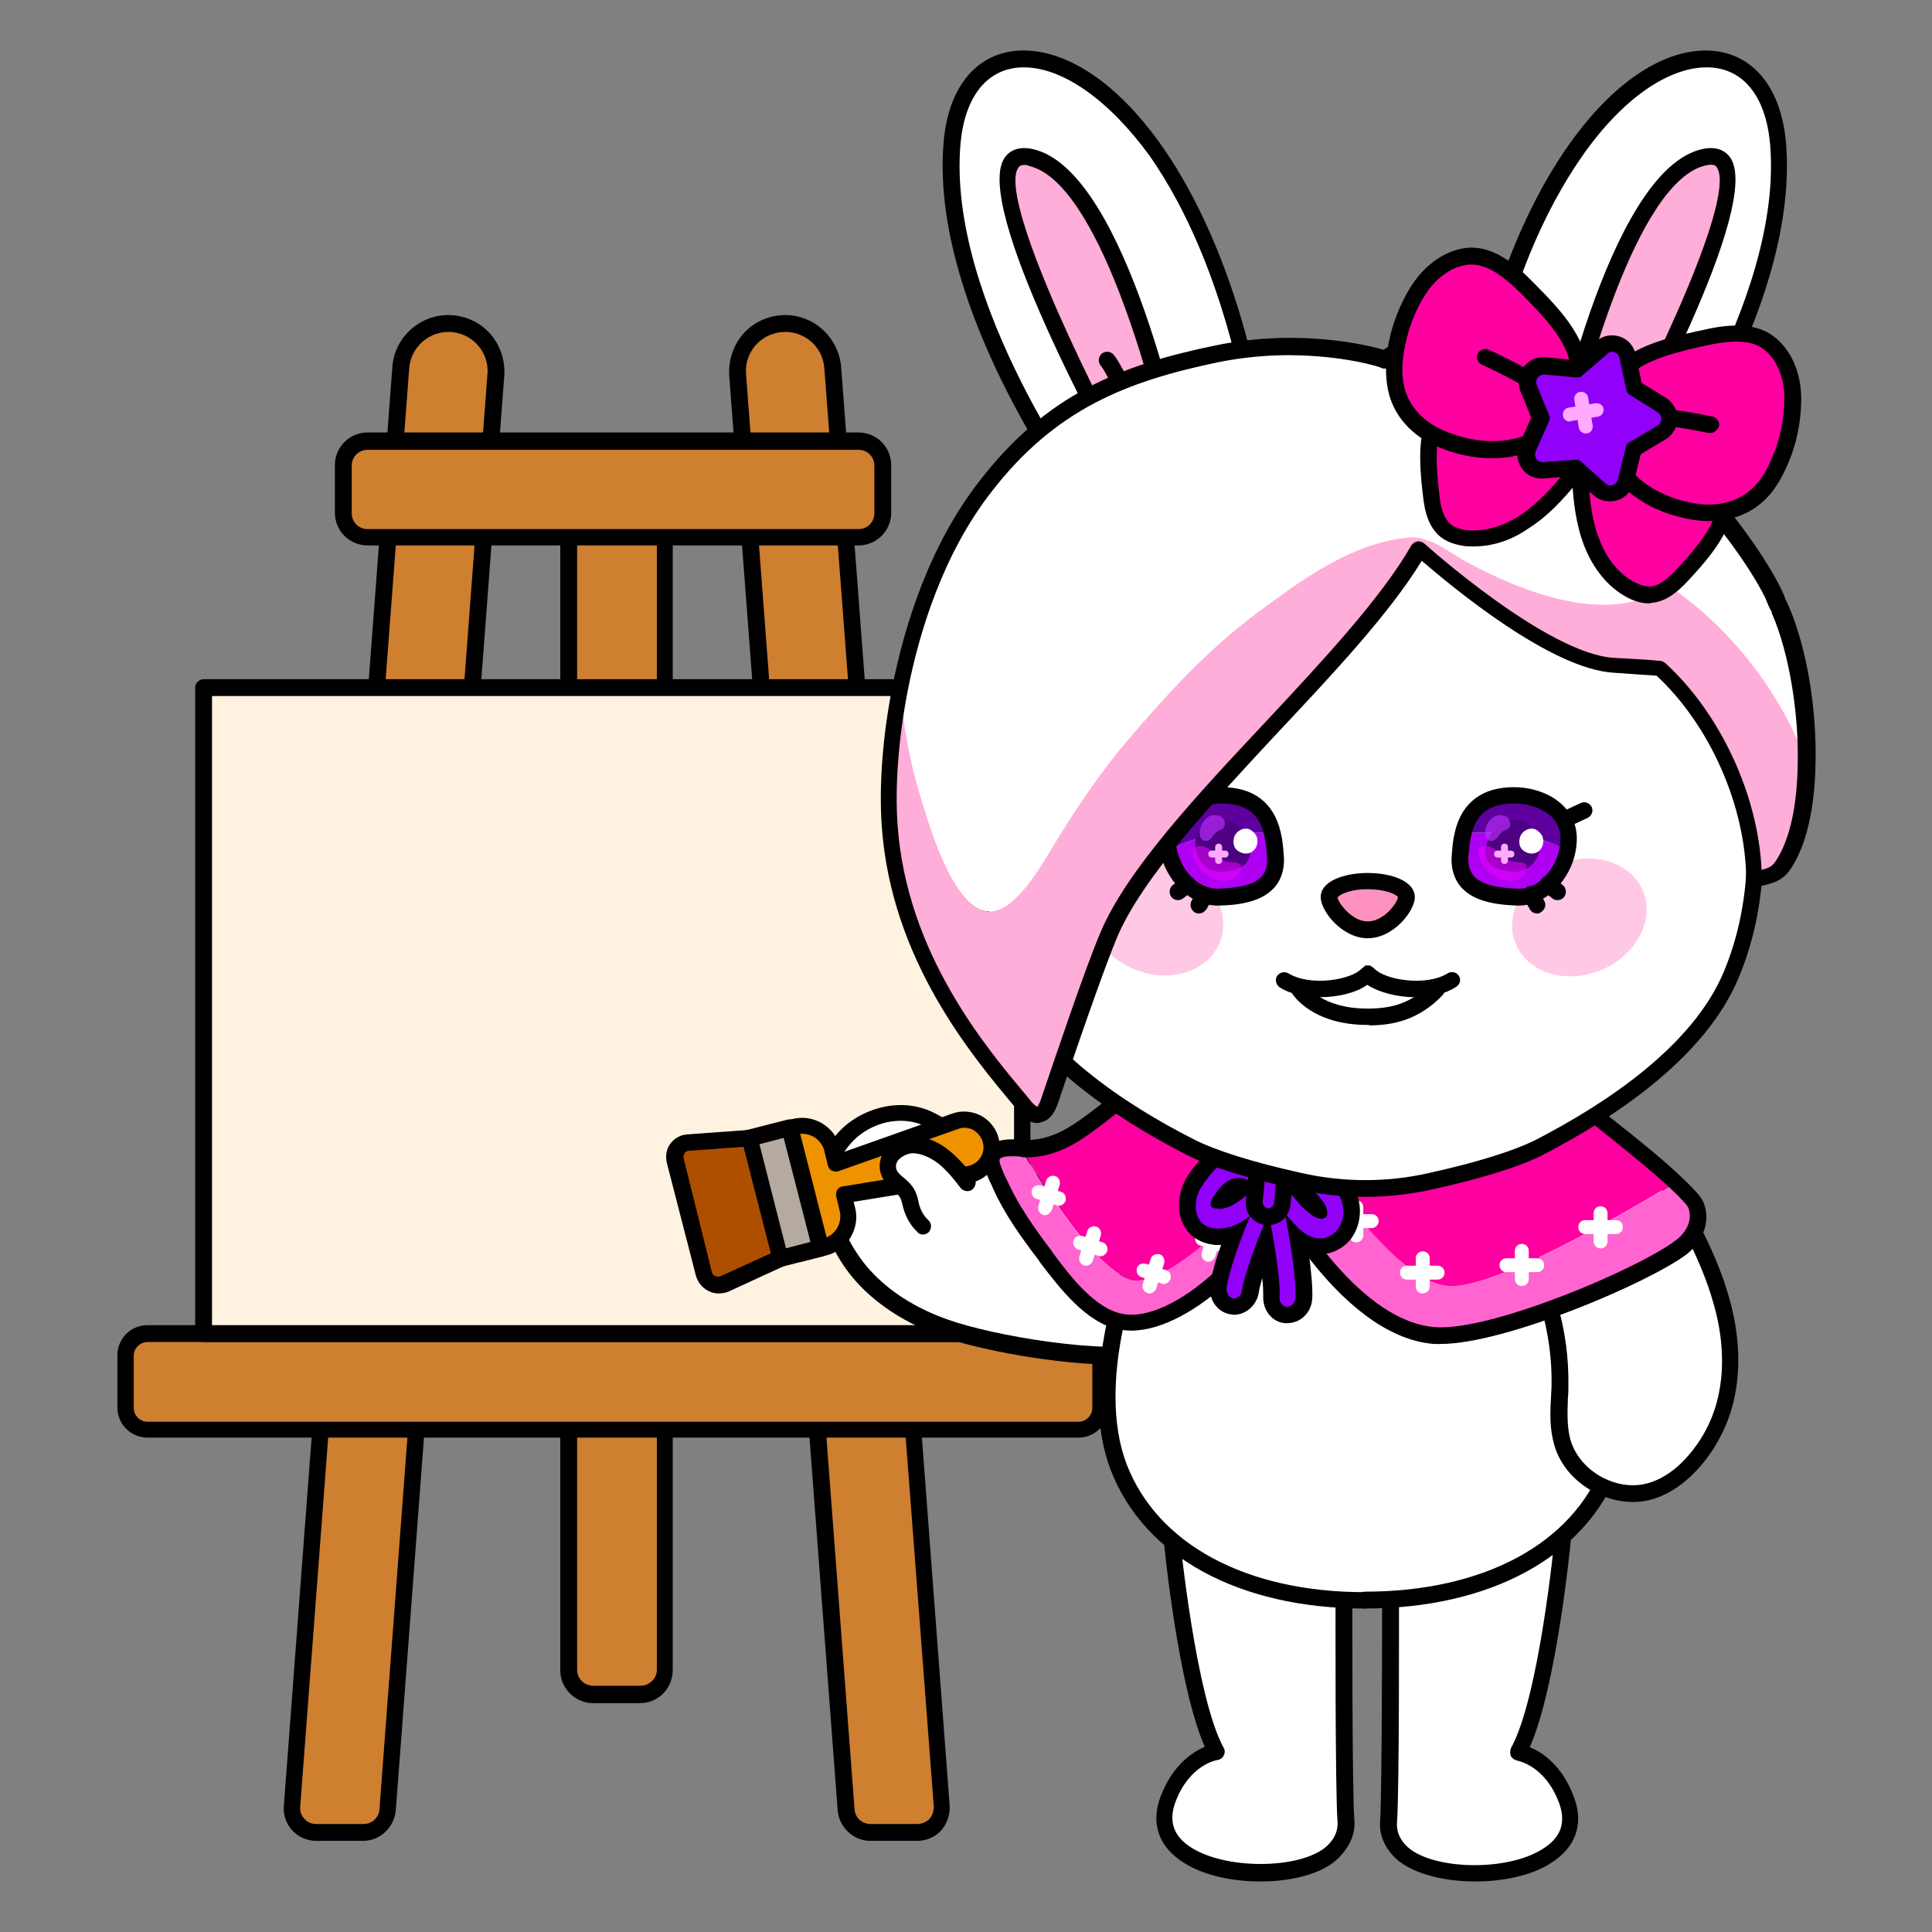 <?xml version="1.0" encoding="utf-8"?>
<!-- Generator: Adobe Illustrator 26.0.3, SVG Export Plug-In . SVG Version: 6.00 Build 0)  -->
<svg version="1.1" id="레이어_1" xmlns="http://www.w3.org/2000/svg" xmlns:xlink="http://www.w3.org/1999/xlink" x="0px"
	 y="0px" viewBox="0 0 390 390" style="enable-background:new 0 0 390 390;" xml:space="preserve">
<rect x="0" y="0" width="390" height="390" fill="#808080" stroke="none"/>
<style type="text/css">
	.st0{fill:#CE7F30;}
	.st1{fill:#FFF2E0;}
	.st2{fill:#FFFFFF;}
	.st3{fill:#FFFFFF;stroke:#000000;stroke-width:3.362;stroke-linecap:round;stroke-linejoin:round;stroke-miterlimit:10;}
	.st4{fill:#FF00A0;}
	.st5{fill:#FF64D0;}
	.st6{fill:#9100F9;}
	.st7{fill:#FFADD9;}
	.st8{fill:#FF91BF;}
	.st9{fill:#FFC8E5;}
	.st10{fill:#B000F3;}
	.st11{fill:#5D009E;}
	.st12{fill:#4D0081;}
	.st13{opacity:0.65;}
	.st14{fill:#BE2EFF;}
	.st15{opacity:0.57;}
	.st16{fill:#E704FD;}
	.st17{fill:#FFA9FF;}
	.st18{fill:none;}
	.st19{fill:#EF9200;}
	.st20{fill:#B4AA9F;}
	.st21{fill:#AE4F00;}
</style>
<g>
	<g>
		<g>
			<g>
				<g>
					<g>
						<g>
							<g>
								<g>
									<g>
										<g>
											<path class="st0" d="M114.8,340.3V98.7h19.3v241.6c0,1-0.8,1.8-1.8,1.8h-15.8C115.6,342.1,114.8,341.3,114.8,340.3z"/>
										</g>
									</g>
								</g>
							</g>
						</g>
					</g>
				</g>
			</g>
			<g>
				<g>
					<g>
						<g>
							<g>
								<g>
									<g>
										<g>
											<path d="M129.2,343.8h-9.5c-3.6,0-6.6-3-6.6-6.6V98.7c0-0.9,0.8-1.7,1.7-1.7h19.3c0.9,0,1.7,0.8,1.7,1.7v238.4
												C135.8,340.8,132.9,343.8,129.2,343.8z M116.5,100.4v236.7c0,1.8,1.5,3.2,3.3,3.2h9.5c1.8,0,3.3-1.5,3.3-3.2V100.4H116.5
												z"/>
										</g>
									</g>
								</g>
							</g>
						</g>
					</g>
				</g>
			</g>
		</g>
		<g>
			<g>
				<g>
					<g>
						<g>
							<g>
								<g>
									<g>
										<g>
											<g>
												<path class="st0" d="M58.9,364.6l22-290.4c0.4-5,4.6-8.9,9.6-8.9l0,0c5.6,0,10,4.8,9.6,10.4L78.2,365.3
													c-0.2,2.6-2.3,4.6-4.9,4.6h-9.5C61,369.9,58.7,367.4,58.9,364.6z"/>
											</g>
										</g>
									</g>
								</g>
							</g>
						</g>
					</g>
				</g>
				<g>
					<g>
						<g>
							<g>
								<g>
									<g>
										<g>
											<g>
												<path d="M73.3,371.6h-9.5c-1.8,0-3.6-0.8-4.8-2.1c-1.2-1.3-1.9-3.2-1.7-5L79.2,74.1c0.4-5.9,5.4-10.5,11.3-10.5
													c3.1,0,6.2,1.3,8.3,3.6c2.1,2.3,3.2,5.4,3,8.6L79.9,365.4C79.6,368.9,76.7,371.6,73.3,371.6z M90.5,67
													c-4.1,0-7.6,3.2-7.9,7.4l-22,290.3c-0.1,0.9,0.2,1.8,0.9,2.5c0.6,0.7,1.5,1,2.4,1h9.5c1.7,0,3.1-1.3,3.2-3L98.4,75.5
													c0.2-2.2-0.6-4.4-2.1-6S92.7,67,90.5,67z M58.9,364.6L58.9,364.6L58.9,364.6z"/>
											</g>
										</g>
									</g>
								</g>
							</g>
						</g>
					</g>
				</g>
			</g>
			<g>
				<g>
					<g>
						<g>
							<g>
								<g>
									<g>
										<g>
											<g>
												<path class="st0" d="M190.1,364.6l-22-290.4c-0.4-5-4.6-8.9-9.6-8.9l0,0c-5.6,0-10,4.8-9.6,10.4l21.9,289.7
													c0.2,2.6,2.3,4.6,4.9,4.6h9.5C188,369.9,190.3,367.4,190.1,364.6z"/>
											</g>
										</g>
									</g>
								</g>
							</g>
						</g>
					</g>
				</g>
				<g>
					<g>
						<g>
							<g>
								<g>
									<g>
										<g>
											<g>
												<path d="M185.2,371.6h-9.5c-3.4,0-6.3-2.7-6.6-6.1L147.2,75.8c-0.2-3.1,0.9-6.3,3-8.6c2.1-2.3,5.2-3.6,8.3-3.6
													c5.9,0,10.8,4.6,11.3,10.5l21.9,290.4c0.1,1.8-0.5,3.6-1.7,5C188.8,370.8,187,371.6,185.2,371.6z M158.5,67
													c-2.2,0-4.3,0.9-5.8,2.5s-2.3,3.8-2.1,6l21.9,289.7c0.1,1.7,1.5,3,3.2,3h9.5c0.9,0,1.8-0.4,2.4-1
													c0.6-0.7,0.9-1.5,0.9-2.5L166.4,74.3C166.1,70.2,162.7,67,158.5,67z"/>
											</g>
										</g>
									</g>
								</g>
							</g>
						</g>
					</g>
				</g>
			</g>
		</g>
	</g>
	<g>
		<g>
			<g>
				<g>
					<g>
						<g>
							<g>
								<g>
									<g>
										<path class="st0" d="M220.5,288.5H27c-0.9,0-1.6-0.7-1.6-1.6v-16.2c0-0.9,0.7-1.6,1.6-1.6h193.6c0.9,0,1.6,0.7,1.6,1.6
											v16.2C222.1,287.8,221.4,288.5,220.5,288.5z"/>
									</g>
								</g>
							</g>
						</g>
					</g>
				</g>
			</g>
		</g>
		<g>
			<g>
				<g>
					<g>
						<g>
							<g>
								<g>
									<g>
										<path d="M217.7,290.2H29.8c-3.4,0-6.1-2.7-6.1-6.1v-10.5c0-3.4,2.7-6.1,6.1-6.1h187.9c3.4,0,6.1,2.7,6.1,6.1v10.5
											C223.8,287.4,221.1,290.2,217.7,290.2z M29.8,270.9c-1.5,0-2.8,1.2-2.8,2.8v10.5c0,1.5,1.2,2.8,2.8,2.8h187.9
											c1.5,0,2.8-1.2,2.8-2.8v-10.5c0-1.5-1.2-2.8-2.8-2.8H29.8z"/>
									</g>
								</g>
							</g>
						</g>
					</g>
				</g>
			</g>
		</g>
	</g>
	<g>
		<g>
			<g>
				<g>
					<g>
						<g>
							<g>
								<g>
									<g>
										<path class="st0" d="M176.4,108.4H71.1c-1,0-1.7-0.8-1.7-1.7V90.8c0-1,0.8-1.7,1.7-1.7h105.4c1,0,1.7,0.8,1.7,1.7v15.9
											C178.2,107.6,177.4,108.4,176.4,108.4z"/>
									</g>
								</g>
							</g>
						</g>
					</g>
				</g>
			</g>
		</g>
		<g>
			<g>
				<g>
					<g>
						<g>
							<g>
								<g>
									<g>
										<path d="M173.3,110.1H74.2c-3.6,0-6.6-2.9-6.6-6.6v-9.6c0-3.6,2.9-6.6,6.6-6.6h99.1c3.6,0,6.6,2.9,6.6,6.6v9.6
											C179.9,107.2,176.9,110.1,173.3,110.1z M74.2,90.8c-1.8,0-3.2,1.4-3.2,3.2v9.6c0,1.8,1.4,3.2,3.2,3.2h99.1
											c1.8,0,3.2-1.4,3.2-3.2V94c0-1.8-1.4-3.2-3.2-3.2H74.2z"/>
									</g>
								</g>
							</g>
						</g>
					</g>
				</g>
			</g>
		</g>
	</g>
	<g>
		<g>
			<g>
				<g>
					<g>
						<g>
							<g>
								<g>
									<g>
										<rect x="41.1" y="138.8" class="st1" width="165.2" height="130.4"/>
									</g>
								</g>
							</g>
						</g>
					</g>
				</g>
			</g>
		</g>
		<g>
			<g>
				<g>
					<g>
						<g>
							<g>
								<g>
									<g>
										<path d="M206.4,270.9H41.1c-0.9,0-1.7-0.8-1.7-1.7V138.8c0-0.9,0.8-1.7,1.7-1.7h165.2c0.9,0,1.7,0.8,1.7,1.7v130.4
											C208.1,270.1,207.3,270.9,206.4,270.9z M42.8,267.5h161.9v-127H42.8V267.5z"/>
									</g>
								</g>
							</g>
						</g>
					</g>
				</g>
			</g>
		</g>
	</g>
</g>
<g>
	<g>
		<g>
			<g>
				<g>
					<g>
						<g>
							<g>
								<g>
									<path class="st2" d="M226.2,242.2c-10.9-0.3-21.8-4.1-30.6-10.6c-3.1-2.3-6-4.9-9.5-6.2c-7.3-2.6-16.4,2-18.6,9.4
										c-0.9,3-0.8,6.2-0.2,9.3c0.7,3.4,2,6.7,3.9,9.6c4.5,7,11.9,11.8,19.7,14.5c7.8,2.8,31.2,7.4,44,4.6"/>
								</g>
							</g>
						</g>
					</g>
				</g>
			</g>
		</g>
	</g>
	<g>
		<g>
			<g>
				<g>
					<g>
						<g>
							<g>
								<g>
									<path d="M225.6,275.5c-12.7,0-28.6-3.2-35.2-5.6c-6.4-2.3-15.2-6.7-20.6-15.2c-2-3.1-3.4-6.5-4.1-10.2
										c-0.8-3.7-0.7-7.1,0.2-10.1c1.2-4,4.2-7.5,8.3-9.5s8.6-2.4,12.6-1c3.1,1.1,5.6,3.1,8.1,5c0.6,0.5,1.2,1,1.9,1.4
										c8.5,6.3,19,9.9,29.6,10.2c0.9,0,1.7,0.8,1.6,1.7c0,0.9-0.8,1.7-1.7,1.6c-11.3-0.3-22.5-4.2-31.5-10.9
										c-0.6-0.5-1.3-1-1.9-1.5c-2.4-1.8-4.6-3.6-7.2-4.5c-3.1-1.1-6.7-0.8-9.9,0.8s-5.6,4.4-6.6,7.5c-0.7,2.4-0.8,5.3-0.1,8.5
										s1.9,6.3,3.7,9c4.9,7.7,13,11.8,18.9,13.8c8.2,2.9,30.9,7.2,43.1,4.6c0.9-0.2,1.8,0.4,2,1.3s-0.4,1.8-1.3,2
										C232.4,275.2,229.1,275.5,225.6,275.5z"/>
								</g>
							</g>
						</g>
					</g>
				</g>
			</g>
		</g>
	</g>
</g>
<g>
	<g>
		<g>
			<g>
				<g>
					<g>
						<g>
							<g>
								<g>
									<path class="st2" d="M315.7,310.6c0,0-3.1,32.4-9.1,43.1c0,0,6.5,0.9,9.7,9.5c6,16.1-26.4,18.5-33.9,10.2
										c-1.3-1.5-2.3-3.4-2.2-5.7c0.5-6.3,0.4-46.1,0.4-46.1"/>
								</g>
							</g>
						</g>
					</g>
				</g>
			</g>
		</g>
	</g>
	<g>
		<g>
			<g>
				<g>
					<g>
						<g>
							<g>
								<g>
									<path d="M297.8,379.8c-6.8,0-13.5-1.8-16.6-5.2c-1.9-2.1-2.8-4.4-2.6-7c0.4-6.2,0.4-45.6,0.4-45.9c0-0.9,0.7-1.7,1.7-1.7
										l0,0c0.9,0,1.7,0.7,1.7,1.7c0,1.6,0.1,39.9-0.4,46.2c-0.1,1.6,0.4,3.1,1.7,4.5c4.6,5,20.1,5.6,27.6,0.9
										c3.8-2.3,4.9-5.4,3.4-9.4c-2.8-7.5-8.2-8.4-8.4-8.5c-0.5-0.1-1-0.4-1.3-0.9c-0.2-0.5-0.2-1.1,0-1.6
										c5.7-10.2,8.8-42.1,8.8-42.4c0.1-0.9,0.9-1.5,1.8-1.5c0.9,0.1,1.6,0.9,1.5,1.8c-0.1,1.3-2.9,29.7-8.3,41.9
										c2.5,1,6.5,3.6,8.9,10c2.1,5.5,0.4,10.3-4.8,13.5C309.1,378.6,303.4,379.8,297.8,379.8z"/>
								</g>
							</g>
						</g>
					</g>
				</g>
			</g>
		</g>
	</g>
</g>
<g>
	<g>
		<g>
			<g>
				<g>
					<g>
						<g>
							<g>
								<g>
									<path class="st2" d="M236.5,310.6c0,0,3.1,32.4,9.1,43.1c0,0-6.5,0.9-9.7,9.5c-6,16.1,26.4,18.5,33.9,10.2
										c1.3-1.5,2.3-3.4,2.2-5.7c-0.5-6.3-0.4-46.1-0.4-46.1"/>
								</g>
							</g>
						</g>
					</g>
				</g>
			</g>
		</g>
	</g>
	<g>
		<g>
			<g>
				<g>
					<g>
						<g>
							<g>
								<g>
									<path d="M254.4,379.8c-5.6,0-11.3-1.2-15.3-3.7c-5.2-3.2-6.9-8-4.8-13.5c2.4-6.3,6.4-8.9,8.9-10
										c-5.4-12.2-8.2-40.6-8.3-41.9c-0.1-0.9,0.6-1.7,1.5-1.8c0.9,0,1.7,0.6,1.8,1.5c0,0.3,3.2,32.2,8.8,42.4
										c0.3,0.5,0.3,1.1,0,1.6c-0.2,0.5-0.7,0.8-1.3,0.9c-0.2,0-5.6,1-8.4,8.4c-1.5,4-0.4,7.1,3.4,9.4c7.6,4.6,23.1,4.1,27.6-0.9
										c1.3-1.4,1.8-2.9,1.7-4.5c-0.5-6.3-0.4-44.6-0.4-46.2c0-0.9,0.8-1.7,1.7-1.7l0,0c0.9,0,1.7,0.8,1.7,1.7
										c0,0.4-0.1,39.7,0.4,45.9c0.2,2.5-0.7,4.9-2.6,7C267.9,378,261.3,379.8,254.4,379.8z"/>
								</g>
							</g>
						</g>
					</g>
				</g>
			</g>
		</g>
	</g>
</g>
<g>
	<g>
		<g>
			<g>
				<g>
					<g>
						<g>
							<g>
								<g>
									<path class="st3" d="M276.9,339"/>
								</g>
							</g>
						</g>
					</g>
				</g>
			</g>
		</g>
	</g>
</g>
<polygon class="st2" points="240.8,230 234.6,271.3 264.5,315 273.8,323 288.3,320.3 308.1,290.2 314.4,240.8 310.1,230 "/>
<g>
	<g>
		<g>
			<g>
				<g>
					<g>
						<g>
							<g>
								<g>
									<g>
										<g>
											<path class="st2" d="M275.5,323c-20.6,0-42.3-7.6-49.7-26.9c-6.3-16.6,1.3-40.9,9.3-56.1c5.4-10.2,0.8-11.6,0.8-11.6"/>
										</g>
									</g>
								</g>
							</g>
						</g>
					</g>
				</g>
			</g>
			<g>
				<g>
					<g>
						<g>
							<g>
								<g>
									<g>
										<g>
											<path d="M275.5,324.7c-25.4,0-44.6-10.5-51.3-28c-6.5-17,1-41.6,9.4-57.5c2.8-5.4,2.5-7.7,2.2-8.5
												c-0.2-0.6-0.5-0.7-0.5-0.7c-0.9-0.3-1.4-1.2-1.1-2.1c0.3-0.9,1.2-1.4,2.1-1.1c0.8,0.2,1.9,1,2.6,2.5
												c1.1,2.6,0.3,6.5-2.3,11.5c-8,15.3-15.2,38.8-9.2,54.7c6.2,16.2,24.1,25.9,48.1,25.9c0.9,0,1.7,0.8,1.7,1.7
												C277.1,323.9,276.4,324.7,275.5,324.7z"/>
										</g>
									</g>
								</g>
							</g>
						</g>
					</g>
				</g>
			</g>
		</g>
	</g>
</g>
<g>
	<g>
		<g>
			<g>
				<g>
					<g>
						<g>
							<g>
								<g>
									<g>
										<g>
											<path class="st2" d="M275.5,323c20.6,0,42.3-7.6,49.7-26.9c6.3-16.6-1.3-40.9-9.3-56.1c-5.4-10.2-0.8-11.6-0.8-11.6"/>
										</g>
									</g>
								</g>
							</g>
						</g>
					</g>
				</g>
			</g>
			<g>
				<g>
					<g>
						<g>
							<g>
								<g>
									<g>
										<g>
											<path d="M275.5,324.7c-0.9,0-1.7-0.8-1.7-1.7c0-0.9,0.8-1.7,1.7-1.7c24,0,42-9.7,48.1-25.9c6.1-15.9-1.2-39.4-9.2-54.7
												c-2.6-5-3.4-8.9-2.3-11.5c0.6-1.5,1.8-2.3,2.6-2.5c0.9-0.3,1.8,0.3,2.1,1.1c0.3,0.9-0.3,1.8-1.1,2.1l0,0
												c0,0-0.3,0.2-0.5,0.7c-0.3,0.8-0.6,3.1,2.2,8.5c8.4,15.9,15.8,40.5,9.4,57.5C320.1,314.2,300.9,324.7,275.5,324.7z"/>
										</g>
									</g>
								</g>
							</g>
						</g>
					</g>
				</g>
			</g>
		</g>
	</g>
</g>
<g>
	<g>
		<g>
			<g>
				<g>
					<g>
						<g>
							<g>
								<g>
									<path class="st2" d="M305.7,248.7c6.1,9.1,9.3,20.1,9.1,31c-0.1,3.8-0.5,7.7,0.5,11.3c2.1,7.5,11.1,12.2,18.5,9.7
										c3-1,5.5-3,7.7-5.2c2.4-2.5,4.3-5.5,5.6-8.7c3.1-7.7,2.7-16.5,0.4-24.5c-2.3-8-6.3-15.4-10.4-22.6"/>
								</g>
							</g>
						</g>
					</g>
				</g>
			</g>
		</g>
	</g>
	<g>
		<g>
			<g>
				<g>
					<g>
						<g>
							<g>
								<g>
									<path d="M329.6,303.2c-2.6,0-5.3-0.7-7.8-2c-4-2.1-7-5.6-8.1-9.7c-0.9-3.2-0.8-6.4-0.6-9.5c0-0.8,0.1-1.6,0.1-2.3
										c0.2-10.6-2.9-21.3-8.8-30.1c-0.5-0.8-0.3-1.8,0.5-2.3s1.8-0.3,2.3,0.5c6.3,9.4,9.6,20.7,9.4,32c0,0.8,0,1.6-0.1,2.4
										c-0.1,3-0.2,5.8,0.5,8.4c0.9,3.1,3.2,5.9,6.4,7.6c3.2,1.7,6.8,2.1,9.9,1c2.4-0.8,4.8-2.4,7-4.8s4-5.2,5.2-8.2
										c3.4-8.4,2.1-17.4,0.3-23.4c-2.3-8.1-6.7-16-10.2-22.3c-0.5-0.8-0.2-1.8,0.6-2.3c0.8-0.5,1.8-0.2,2.3,0.6
										c3.6,6.5,8.1,14.5,10.5,23c1.9,6.5,3.3,16.3-0.5,25.6c-1.4,3.4-3.4,6.6-5.9,9.3c-2.6,2.8-5.4,4.7-8.3,5.7
										C332.9,302.9,331.3,303.2,329.6,303.2z"/>
								</g>
							</g>
						</g>
					</g>
				</g>
			</g>
		</g>
	</g>
</g>
<g>
	<g id="XMLID_252_">
		<g>
			<g>
				<g>
					<g>
						<g>
							<g>
								<g>
									<g>
										<g>
											<path class="st4" d="M259.2,235.2c0.1,1.1,0,2.3-0.3,3.5l-2.6-0.3c0,0-19.5,21.8-27.7,20s-21.8-25.5-21.8-25.5l0.2-1.2
												c0.4,0,0.8,0,1.1,0c9.1-0.4,14.8-8.8,22.5-12.4c4.2-2,8.6-3,13.7-1.7c5.9,1.5,11,5.9,13.5,11.7
												C258.5,231.2,259.1,233.2,259.2,235.2z"/>
										</g>
									</g>
								</g>
							</g>
						</g>
					</g>
				</g>
			</g>
			<g>
				<g>
					<g>
						<g>
							<g>
								<g>
									<g>
										<g>
											<path class="st5" d="M228.6,258.4c8.2,1.7,27.7-20,27.7-20l2.6,0.3c-2.7,12.5-21.4,30.3-32.7,28
												c-6.4-1.3-11.7-8.6-15.4-13.4c-3.3-4.4-6.6-8.9-8.9-14c-0.6-1.5-2.5-4.8-1.6-6.3c1.1-1.7,4.4-1.3,6.6-1.2l-0.2,1.2
												C206.8,233,220.4,256.7,228.6,258.4z"/>
										</g>
									</g>
								</g>
							</g>
						</g>
					</g>
				</g>
			</g>
		</g>
		<g>
			<g>
				<g>
					<g>
						<g>
							<g>
								<g>
									<g>
										<g>
											<path d="M228.4,268.6c-0.8,0-1.7-0.1-2.5-0.2c-6.7-1.4-12-8.4-15.9-13.5l-0.4-0.6c-3.5-4.6-6.8-9.2-9.1-14.3l-0.3-0.7
												c-1-2-2.4-5.1-1.1-7.2c1.5-2.4,5-2.2,7.6-2h0.5l0,0c0.2,0,0.5,0,0.7,0c5.3-0.2,9.4-3.4,13.7-6.7c2.6-2,5.3-4.1,8.3-5.6
												c5.3-2.5,10-3,14.8-1.8c6.5,1.7,11.9,6.4,14.6,12.7c0.9,2.2,1.4,4.3,1.6,6.4c0.1,1.2,0,2.5-0.3,4
												C257.9,251.7,240.7,268.6,228.4,268.6z M204.4,233.4c-1.1,0-2.3,0.1-2.6,0.6c-0.2,0.4,0.3,1.8,1.3,3.9l0.4,0.8
												c2.2,4.8,5.3,9.2,8.7,13.7l0.4,0.6c3.5,4.7,8.4,11.1,13.9,12.2c10.4,2.2,28.2-14.9,30.7-26.7c0.2-1.2,0.3-2.2,0.3-3.1
												c-0.1-1.7-0.6-3.5-1.3-5.3c-2.3-5.3-6.9-9.3-12.4-10.7c-4.1-1-8-0.5-12.6,1.6c-2.7,1.3-5.1,3.2-7.7,5.2
												c-4.5,3.5-9.2,7.1-15.4,7.4h-0.3c-0.3,0-0.6,0-0.9,0h-0.5C205.9,233.4,205.1,233.4,204.4,233.4z"/>
										</g>
									</g>
								</g>
							</g>
						</g>
					</g>
				</g>
			</g>
		</g>
	</g>
	<g>
		<g>
			<g>
				<g>
					<g>
						<g>
							<g>
								<g>
									<g>
										<g>
											<path class="st2" d="M232,261.1c-0.1,0-0.3,0-0.4-0.1c-0.7-0.2-1.1-1-0.9-1.8l1.6-5.1c0.2-0.7,1-1.1,1.8-0.9
												c0.7,0.2,1.1,1,0.9,1.8l-1.6,5.1C233.2,260.7,232.6,261.1,232,261.1z"/>
										</g>
									</g>
								</g>
							</g>
						</g>
					</g>
				</g>
			</g>
		</g>
		<g>
			<g>
				<g>
					<g>
						<g>
							<g>
								<g>
									<g>
										<g>
											<path class="st2" d="M234.9,259.2c-0.1,0-0.3,0-0.4-0.1l-4.1-1.3c-0.7-0.2-1.1-1-0.9-1.8c0.2-0.7,1-1.1,1.8-0.9l4.1,1.3
												c0.7,0.2,1.1,1,0.9,1.8C236,258.8,235.5,259.2,234.9,259.2z"/>
										</g>
									</g>
								</g>
							</g>
						</g>
					</g>
				</g>
			</g>
		</g>
	</g>
	<g>
		<g>
			<g>
				<g>
					<g>
						<g>
							<g>
								<g>
									<g>
										<g>
											<path class="st2" d="M219.2,255.5c-0.1,0-0.3,0-0.4-0.1c-0.7-0.2-1.1-1-0.9-1.8l1.6-5.1c0.2-0.7,1-1.1,1.8-0.9
												c0.7,0.2,1.1,1,0.9,1.8l-1.6,5.1C220.4,255.1,219.8,255.5,219.2,255.5z"/>
										</g>
									</g>
								</g>
							</g>
						</g>
					</g>
				</g>
			</g>
		</g>
		<g>
			<g>
				<g>
					<g>
						<g>
							<g>
								<g>
									<g>
										<g>
											<path class="st2" d="M222.1,253.6c-0.1,0-0.3,0-0.4-0.1l-4.1-1.3c-0.7-0.2-1.1-1-0.9-1.8c0.2-0.7,1-1.1,1.8-0.9l4.1,1.3
												c0.7,0.2,1.1,1,0.9,1.8C223.2,253.2,222.7,253.6,222.1,253.6z"/>
										</g>
									</g>
								</g>
							</g>
						</g>
					</g>
				</g>
			</g>
		</g>
	</g>
	<g>
		<g>
			<g>
				<g>
					<g>
						<g>
							<g>
								<g>
									<g>
										<g>
											<path class="st2" d="M210.9,245.3c-0.1,0-0.3,0-0.4-0.1c-0.7-0.2-1.1-1-0.9-1.8l1.6-5.1c0.2-0.7,1-1.1,1.8-0.9
												c0.7,0.2,1.1,1,0.9,1.8l-1.6,5.1C212,244.9,211.5,245.3,210.9,245.3z"/>
										</g>
									</g>
								</g>
							</g>
						</g>
					</g>
				</g>
			</g>
		</g>
		<g>
			<g>
				<g>
					<g>
						<g>
							<g>
								<g>
									<g>
										<g>
											<path class="st2" d="M213.7,243.4c-0.1,0-0.3,0-0.4-0.1l-4.1-1.3c-0.7-0.2-1.1-1-0.9-1.8c0.2-0.7,1-1.1,1.8-0.9l4.1,1.3
												c0.7,0.2,1.1,1,0.9,1.8C214.9,243,214.3,243.4,213.7,243.4z"/>
										</g>
									</g>
								</g>
							</g>
						</g>
					</g>
				</g>
			</g>
		</g>
	</g>
	<g>
		<g>
			<g>
				<g>
					<g>
						<g>
							<g>
								<g>
									<g>
										<g>
											<path class="st2" d="M243.9,254.7c-0.1,0-0.3,0-0.4-0.1c-0.7-0.2-1.1-1-0.9-1.8l1.6-5.1c0.2-0.7,1-1.1,1.8-0.9
												c0.7,0.2,1.1,1,0.9,1.8l-1.6,5.1C245,254.3,244.5,254.7,243.9,254.7z"/>
										</g>
									</g>
								</g>
							</g>
						</g>
					</g>
				</g>
			</g>
		</g>
		<g>
			<g>
				<g>
					<g>
						<g>
							<g>
								<g>
									<g>
										<g>
											<path class="st2" d="M246.7,252.8c-0.1,0-0.3,0-0.4-0.1l-4.1-1.3c-0.7-0.2-1.1-1-0.9-1.8s1-1.1,1.8-0.9l4.1,1.3
												c0.7,0.2,1.1,1,0.9,1.8C247.9,252.4,247.3,252.8,246.7,252.8z"/>
										</g>
									</g>
								</g>
							</g>
						</g>
					</g>
				</g>
			</g>
		</g>
	</g>
</g>
<g>
	<g id="XMLID_253_">
		<g>
			<g>
				<g>
					<g>
						<g>
							<g>
								<g>
									<g>
										<g>
											<path class="st5" d="M255.2,236.6c0,0,15.4,31.5,34.4,33c12,0.9,42.7-12.3,50-18c2.6-2.1,4-5.3,2.8-8.3
												c-0.4-0.9-1.9-2.5-4.1-4.6c-12.5,7.5-37,21.6-45.8,20.9c-8.8-0.7-20.3-16.2-25.9-24.4
												C262.7,236.1,258.8,236.6,255.2,236.6z"/>
										</g>
									</g>
								</g>
							</g>
						</g>
					</g>
				</g>
			</g>
			<g>
				<g>
					<g>
						<g>
							<g>
								<g>
									<g>
										<g>
											<path class="st4" d="M266.5,235.2c5.5,8.2,17.1,23.7,25.9,24.4s33.3-13.4,45.8-20.9c-4.1-3.8-10.3-8.8-15.1-12.6
												c-7.3-5.8-16.7-7.7-16.7-7.7S285.9,231,266.5,235.2z"/>
										</g>
									</g>
								</g>
							</g>
						</g>
					</g>
				</g>
			</g>
		</g>
		<g>
			<g>
				<g>
					<g>
						<g>
							<g>
								<g>
									<g>
										<g>
											<path d="M290.8,271.3c-0.5,0-0.9,0-1.3,0c-19.7-1.5-35.1-32.6-35.8-33.9c-0.3-0.5-0.2-1.1,0.1-1.6s0.8-0.8,1.4-0.8
												c3.3,0,7-0.4,11-1.3c18.9-4.1,39.2-16.5,39.4-16.6c0.4-0.2,0.8-0.3,1.2-0.2c0.4,0.1,9.8,2,17.4,8c7,5.5,12,9.6,15.2,12.7
												c3.4,3.2,4.2,4.4,4.5,5.2c1.4,3.5,0.1,7.5-3.3,10.3C333,258.9,303.9,271.3,290.8,271.3z M257.9,238.2
												c3.9,7.2,16.9,28.6,31.8,29.7c11.3,0.9,41.6-12,48.8-17.7c1.7-1.3,3.3-3.8,2.3-6.4c0-0.1-0.5-1-3.7-4l0,0
												c-3.1-2.9-8.2-7.1-15-12.5c-5.9-4.7-13.2-6.7-15.3-7.2c-3.6,2.1-22,12.8-39.8,16.7C263.7,237.5,260.7,238,257.9,238.2z"
												/>
										</g>
									</g>
								</g>
							</g>
						</g>
					</g>
				</g>
			</g>
		</g>
	</g>
	<g>
		<g>
			<g>
				<g>
					<g>
						<g>
							<g>
								<g>
									<g>
										<g>
											<path class="st2" d="M287.2,261.1c-0.8,0-1.4-0.6-1.4-1.4V254c0-0.8,0.6-1.4,1.4-1.4s1.4,0.6,1.4,1.4v5.7
												C288.6,260.5,287.9,261.1,287.2,261.1z"/>
										</g>
									</g>
								</g>
							</g>
						</g>
					</g>
				</g>
			</g>
		</g>
		<g>
			<g>
				<g>
					<g>
						<g>
							<g>
								<g>
									<g>
										<g>
											<path class="st2" d="M290.2,258.3H284c-0.8,0-1.4-0.6-1.4-1.4s0.6-1.4,1.4-1.4h6.2c0.8,0,1.4,0.6,1.4,1.4
												S291,258.3,290.2,258.3z"/>
										</g>
									</g>
								</g>
							</g>
						</g>
					</g>
				</g>
			</g>
		</g>
	</g>
	<g>
		<g>
			<g>
				<g>
					<g>
						<g>
							<g>
								<g>
									<g>
										<g>
											<path class="st2" d="M307.2,259.6c-0.8,0-1.4-0.6-1.4-1.4v-5.7c0-0.8,0.6-1.4,1.4-1.4s1.4,0.6,1.4,1.4v5.7
												C308.6,259,308,259.6,307.2,259.6z"/>
										</g>
									</g>
								</g>
							</g>
						</g>
					</g>
				</g>
			</g>
		</g>
		<g>
			<g>
				<g>
					<g>
						<g>
							<g>
								<g>
									<g>
										<g>
											<path class="st2" d="M310.3,256.8h-6.2c-0.8,0-1.4-0.6-1.4-1.4c0-0.8,0.6-1.4,1.4-1.4h6.2c0.8,0,1.4,0.6,1.4,1.4
												C311.7,256.2,311.1,256.8,310.3,256.8z"/>
										</g>
									</g>
								</g>
							</g>
						</g>
					</g>
				</g>
			</g>
		</g>
	</g>
	<g>
		<g>
			<g>
				<g>
					<g>
						<g>
							<g>
								<g>
									<g>
										<g>
											<path class="st2" d="M323.1,252c-0.8,0-1.4-0.6-1.4-1.4v-5.7c0-0.8,0.6-1.4,1.4-1.4s1.4,0.6,1.4,1.4v5.7
												C324.5,251.4,323.9,252,323.1,252z"/>
										</g>
									</g>
								</g>
							</g>
						</g>
					</g>
				</g>
			</g>
		</g>
		<g>
			<g>
				<g>
					<g>
						<g>
							<g>
								<g>
									<g>
										<g>
											<path class="st2" d="M326.2,249.1H320c-0.8,0-1.4-0.6-1.4-1.4c0-0.8,0.6-1.4,1.4-1.4h6.2c0.8,0,1.4,0.6,1.4,1.4
												S327,249.1,326.2,249.1z"/>
										</g>
									</g>
								</g>
							</g>
						</g>
					</g>
				</g>
			</g>
		</g>
	</g>
	<g>
		<g>
			<g>
				<g>
					<g>
						<g>
							<g>
								<g>
									<g>
										<g>
											<path class="st2" d="M273.8,250.8c-0.8,0-1.4-0.6-1.4-1.4v-5.7c0-0.8,0.6-1.4,1.4-1.4s1.4,0.6,1.4,1.4v5.7
												C275.2,250.1,274.6,250.8,273.8,250.8z"/>
										</g>
									</g>
								</g>
							</g>
						</g>
					</g>
				</g>
			</g>
		</g>
		<g>
			<g>
				<g>
					<g>
						<g>
							<g>
								<g>
									<g>
										<g>
											<path class="st2" d="M276.9,247.9h-6.2c-0.8,0-1.4-0.6-1.4-1.4s0.6-1.4,1.4-1.4h6.2c0.8,0,1.4,0.6,1.4,1.4
												S277.6,247.9,276.9,247.9z"/>
										</g>
									</g>
								</g>
							</g>
						</g>
					</g>
				</g>
			</g>
		</g>
	</g>
</g>
<g>
	<g>
		<g>
			<g>
				<g>
					<g>
						<g>
							<g>
								<g>
									<g>
										<g>
											<path class="st6" d="M259.5,265.4c-1.6-0.2-2.9-1.8-2.9-3.7c0.1-2-0.3-5.8-1.2-10.9c-1.7,4.4-2.8,7.8-3.1,9.8
												c-0.3,1.8-1.7,3.1-3.3,3.1c-0.1,0-0.4,0-0.5,0c-1.8-0.3-2.9-2.1-2.6-4.1c0.4-2.8,1.7-6.8,3.1-10.5c-1,0.3-2,0.5-3,0.5
												c-0.3,0-0.5,0-0.8,0s-0.6-0.1-0.9-0.2c-1.4-0.3-2.5-0.9-3.3-1.9c-1.4-1.7-1.8-4.4-1-6.9c0.5-1.7,1.5-3,2.4-4
												c2.2-2.8,4.9-4.2,7.7-4.2c1.5,0,3.1,0.4,4.7,1.3c0.7,0.4,1.4,0.8,2.2,1.4c1.8-1,3.5-1.6,5.2-1.6c0.6,0,1.3,0.1,1.9,0.2
												c2.1,0.5,4,1.8,5.9,4c0.9,1,2,2.4,2.5,4.4c0.7,2.5,0.3,5.2-1.1,7c-0.9,1.2-2.2,2-3.6,2.3c-0.4,0.1-0.9,0.1-1.3,0.1
												c-1.7,0-3.2-0.7-4.5-1.6c0.9,5.5,1.3,9.5,1.2,12c-0.1,2-1.6,3.5-3.3,3.5C259.9,265.4,259.6,265.4,259.5,265.4z
												 M264,242.1c1.1,1.2,1.8,1.8,2.2,2c-0.2-0.5-0.6-1.1-1-1.4c-0.9-1-1.7-1.7-2.4-1.9C262.9,240.9,264,242.1,264,242.1z
												 M250,239.5c-0.5,0-1.4,0.2-2.7,1.7c-0.3,0.4-0.6,0.8-0.8,1.1c1.4-0.2,3.1-1.5,4.5-2.6c-0.3-0.1-0.5-0.2-0.8-0.2H250z"/>
										</g>
									</g>
								</g>
							</g>
						</g>
					</g>
				</g>
			</g>
		</g>
		<g>
			<g>
				<g>
					<g>
						<g>
							<g>
								<g>
									<g>
										<g>
											<path d="M250.1,234c1.3,0,2.5,0.4,3.9,1.1c1,0.5,1.9,1.2,2.8,2c1.7-1.1,3.5-1.9,5.4-1.9c0.5,0,1,0.1,1.5,0.2
												c1.7,0.4,3.4,1.5,5,3.5c0.8,0.9,1.7,2.1,2.2,3.8c0.6,2,0.2,4.1-0.9,5.5c-0.7,0.9-1.6,1.4-2.6,1.7
												c-0.3,0.1-0.6,0.1-0.9,0.1c-2.7,0-4.8-2.4-6-3.8l0,0l-0.9-1c0-0.1-0.1-0.1-0.2-0.2c1,5.4,2.3,13,2.1,16.9
												c0,1.1-0.8,1.9-1.7,1.9l0,0h-0.1c-0.8-0.1-1.5-0.9-1.4-1.9c0.2-3.8-1.2-11.8-2.2-17c-2,4.7-4.8,11.8-5.4,15.6
												c-0.1,1-0.9,1.6-1.6,1.6c-0.1,0-0.2,0-0.2,0c-0.9-0.2-1.4-1.1-1.3-2.2c0.6-3.7,2.8-9.8,4.8-14.5c-1.9,1.5-4,2.6-6.3,2.6
												c-0.2,0-0.4,0-0.6,0c-0.3,0-0.5-0.1-0.8-0.1c-1-0.2-1.8-0.7-2.3-1.3c-1.1-1.3-1.3-3.3-0.7-5.3c0.5-1.4,1.3-2.5,2.1-3.5
												C245.6,235.2,247.8,234,250.1,234 M246.2,244c2.3,0,4.7-2,7-4.1c0.2-0.2,0.4-0.4,0.6-0.6c-0.4-0.3-0.8-0.6-1.3-0.8
												c-0.8-0.4-1.5-0.7-2.2-0.7c-0.1,0-0.3,0-0.4,0c-1.4,0-2.7,0.8-4,2.4c-0.6,0.8-1.1,1.5-1.4,2.2c-0.2,0.5-0.1,1.1,0,1.2
												c0.1,0.1,0.2,0.2,0.7,0.3C245.7,244,245.9,244,246.2,244 M266.6,246c0.1,0,0.2,0,0.4,0c0.3-0.1,0.6-0.2,0.7-0.4
												c0.3-0.3,0.3-1,0.1-1.6c-0.2-0.9-0.9-1.7-1.4-2.3c-1.2-1.4-2.4-2.3-3.5-2.5c-0.3-0.1-0.6-0.1-0.9-0.1
												c-0.8,0-1.7,0.3-2.5,0.7c0.8,0.9,1.6,1.8,2.3,2.6l0.8,1C264,244.7,265.4,246,266.6,246 M250.1,230.6L250.1,230.6
												c-2.3,0-5.8,0.8-9,4.9c-1,1.2-2,2.6-2.6,4.6c-1,3.1-0.5,6.3,1.3,8.5c1.1,1.3,2.5,2.1,4.2,2.5c0.4,0.1,0.8,0.1,1.1,0.2
												c0.3,0,0.6,0,1,0c0.1,0,0.3,0,0.4,0c-1.2,3.3-1.9,6-2.2,8c-0.4,2.9,1.3,5.5,4,6c0.3,0,0.5,0.1,0.8,0.1
												c2.4,0,4.6-1.9,5-4.5c0.1-0.8,0.4-1.7,0.7-2.9c0.2,1.6,0.2,2.9,0.2,3.7c-0.1,2.8,1.8,5.2,4.4,5.4c0.1,0,0.3,0,0.4,0
												c2.8,0,5-2.2,5.1-5.1c0.1-2.1-0.2-5.1-0.7-9.1c0.7,0.2,1.5,0.3,2.3,0.3c0.5,0,1.1-0.1,1.6-0.2c1.8-0.4,3.4-1.4,4.6-2.9
												c1.7-2.3,2.3-5.4,1.4-8.5c-0.6-2.3-1.9-4-2.9-5.1c-2.2-2.5-4.4-4-6.8-4.6c-0.7-0.2-1.5-0.3-2.3-0.3
												c-1.7,0-3.4,0.4-5.1,1.3c-0.5-0.3-1-0.6-1.5-0.9C253.8,231.1,251.9,230.6,250.1,230.6L250.1,230.6L250.1,230.6z"/>
										</g>
									</g>
								</g>
							</g>
						</g>
					</g>
				</g>
			</g>
		</g>
	</g>
	<g>
		<g>
			<g>
				<g>
					<g>
						<g>
							<g>
								<g>
									<g>
										<path class="st6" d="M257.6,245.8l-3.6-0.4c-0.6-0.1-1-0.6-0.9-1.1l0.8-8c0.1-0.6,0.6-1,1.1-0.9l3.6,0.4
											c0.6,0.1,1,0.6,0.9,1.1l-0.8,8C258.7,245.4,258.2,245.8,257.6,245.8z"/>
									</g>
								</g>
							</g>
						</g>
					</g>
				</g>
			</g>
		</g>
		<g>
			<g>
				<g>
					<g>
						<g>
							<g>
								<g>
									<g>
										<path d="M256.1,247.3c-0.2,0-0.3,0-0.5,0l0,0c-1.2-0.1-2.3-0.7-3.1-1.6c-0.8-0.9-1.1-2.1-1-3.3l0.4-4.3
											c0.1-1.2,0.7-2.3,1.6-3.1c0.9-0.8,2.1-1.1,3.3-1c2.5,0.2,4.3,2.5,4.1,4.9l-0.4,4.3c-0.1,1.2-0.7,2.3-1.6,3.1
											C258.1,246.9,257.1,247.3,256.1,247.3z M255.9,243.9c0.3,0,0.6-0.1,0.9-0.3c0.2-0.2,0.4-0.5,0.4-0.8l0.4-4.3
											c0.1-0.6-0.4-1.2-1-1.3c-0.3,0-0.6,0.1-0.9,0.3c-0.2,0.2-0.4,0.5-0.4,0.8l-0.4,4.3c0,0.3,0.1,0.6,0.3,0.9
											C255.4,243.7,255.6,243.9,255.9,243.9z"/>
									</g>
								</g>
							</g>
						</g>
					</g>
				</g>
			</g>
		</g>
	</g>
</g>
<g>
	<g>
		<g>
			<g>
				<g>
					<g>
						<g>
							<g>
								<g>
									<path class="st2" d="M331.5,102.5c0,0,30.4-40.4,27.3-73.8c-3-33.4-50.1-19.1-62.3,61.8l-2.8-0.4c-12-1.5-24.2-1.5-36.3,0
										l-2.8,0.4c-12.2-81-59.3-95.3-62.3-61.8c-3,33.4,27.3,73.8,27.3,73.8s-15,23.6-21,52.3c-2.9,13.8-2.6,28.4,3,41.9
										c6.5,15.7,24.2,27.4,38.6,34.8c5.4,2.8,14.6,5.2,22.2,7c8.7,2,17.7,2,26.4,0c7.6-1.7,16.8-4.2,22.2-7
										c14.3-7.4,32.1-19.1,38.6-34.8c5.6-13.4,5.9-28.1,3-41.9C346.4,126.1,331.5,102.5,331.5,102.5z"/>
								</g>
							</g>
						</g>
					</g>
				</g>
			</g>
		</g>
	</g>
	<g>
		<g>
			<g>
				<g>
					<g>
						<g>
							<g>
								<g>
									<path d="M275.5,241.6c-4.6,0-9.1-0.5-13.6-1.5c-10.4-2.3-18-4.7-22.6-7.1c-14.2-7.3-32.6-19.4-39.3-35.7
										c-5.2-12.6-6.3-27.5-3.1-42.9c5.3-25.4,17.7-47.1,20.6-51.9c-4.6-6.4-29.8-42.7-27-74c1-11.2,6.9-18.1,15.7-18.3
										C224.4,9.8,247.8,37,256,88.7l1.2-0.2c12.2-1.5,24.5-1.5,36.7,0l1.2,0.2c8.1-51.2,31.2-78.5,49.2-78.5c0.2,0,0.3,0,0.5,0
										c8.8,0.3,14.6,7.1,15.7,18.3c2.8,31.3-22.3,67.6-27,74c2.9,4.8,15.3,26.5,20.6,51.9c3.2,15.4,2.2,30.2-3.1,42.9
										c-6.7,16.2-25.1,28.3-39.3,35.7c-4.6,2.4-12.2,4.8-22.6,7.1C284.6,241.1,280,241.6,275.5,241.6z M206.7,13.6
										c-0.1,0-0.3,0-0.4,0c-7,0.2-11.5,5.8-12.4,15.3c-2.9,32.4,26.7,72.2,27,72.6c0.4,0.6,0.5,1.3,0.1,1.9
										c-0.1,0.2-14.9,23.7-20.7,51.8c-3.1,14.7-2.1,28.9,2.9,40.9c6.3,15.3,24,26.9,37.8,33.9c4.3,2.2,11.8,4.6,21.8,6.8
										c8.4,1.9,17.3,1.9,25.6,0c10-2.2,17.5-4.6,21.8-6.8c13.7-7.1,31.5-18.7,37.8-33.9c5-12,6-26.2,2.9-40.9
										c-5.9-28.1-20.6-51.5-20.7-51.8c-0.4-0.6-0.3-1.4,0.1-1.9c0.3-0.4,29.9-40.2,27-72.6c-0.9-9.5-5.4-15.1-12.4-15.3
										c-8-0.2-17.5,6.4-25.5,17.9c-7,10-16.4,28.3-21,59.4c-0.1,0.9-1,1.5-1.9,1.4l-2.8-0.4c-11.9-1.5-24-1.5-35.9,0l-2.8,0.4
										c-0.9,0.1-1.7-0.5-1.9-1.4c-4.7-31-14-49.4-21-59.4C223.9,20.2,214.5,13.6,206.7,13.6z"/>
								</g>
							</g>
						</g>
					</g>
				</g>
			</g>
		</g>
	</g>
</g>
<g>
	<g>
		<g>
			<g>
				<g>
					<path class="st7" d="M238.1,94.8c0,0-11.6-59-29.9-63.1S229.8,99,229.8,99L238.1,94.8z"/>
				</g>
			</g>
		</g>
	</g>
	<path d="M229.8,100.7c-0.6,0-1.2-0.3-1.5-0.9c-5.4-9.8-32.3-58.9-25.4-68.1c0.8-1.1,2.5-2.3,5.6-1.6c19.2,4.3,30.7,61.9,31.2,64.4
		c0.1,0.7-0.2,1.5-0.9,1.8l-8.3,4.2C230.3,100.7,230.1,100.7,229.8,100.7z M206.8,33.3c-0.8,0-1.1,0.3-1.2,0.5
		c-4,5.4,11.9,39.6,24.8,63.1l5.7-2.9c-3.5-16.9-14.6-57.4-28.4-60.5C207.4,33.3,207.1,33.3,206.8,33.3z"/>
	<g>
		<g>
			<g>
				<g>
					<g>
						<g>
							<g>
								<g>
									<path d="M234.5,98.3c-0.7,0-1.3-0.4-1.6-1.1c-3.3-8.2-8.8-21.1-10.7-23.4c-0.6-0.7-0.5-1.8,0.2-2.4s1.8-0.5,2.4,0.2
										c2.9,3.4,10.4,22.2,11.3,24.3c0.3,0.9-0.1,1.8-0.9,2.2C234.9,98.3,234.7,98.3,234.5,98.3z"/>
								</g>
							</g>
						</g>
					</g>
				</g>
			</g>
		</g>
	</g>
</g>
<g>
	<g>
		<g>
			<g>
				<g>
					<g>
						<g>
							<g>
								<g>
									<path class="st7" d="M314.1,94.8c0,0,11.6-59,29.9-63.1S322.4,99,322.4,99L314.1,94.8z"/>
								</g>
							</g>
						</g>
					</g>
				</g>
			</g>
		</g>
	</g>
	<g>
		<g>
			<g>
				<g>
					<g>
						<g>
							<path d="M322.4,100.7c-0.3,0-0.5-0.1-0.8-0.2l-8.3-4.2c-0.7-0.3-1-1.1-0.9-1.8c0.5-2.5,12-60.1,31.2-64.4
								c3.1-0.7,4.8,0.5,5.6,1.6c6.9,9.3-19.9,58.4-25.4,68.1C323.6,100.4,323,100.7,322.4,100.7z M316,93.9l5.7,2.9
								c13-23.5,28.9-57.7,24.8-63.1c-0.1-0.2-0.5-0.7-2.2-0.3C330.6,36.5,319.5,77,316,93.9z"/>
						</g>
					</g>
				</g>
			</g>
		</g>
	</g>
	<path d="M317.7,98.3c-0.2,0-0.4,0-0.6-0.1c-0.9-0.3-1.3-1.3-0.9-2.2c0.9-2.1,8.4-20.9,11.3-24.3c0.6-0.7,1.7-0.8,2.4-0.2
		c0.7,0.6,0.8,1.7,0.2,2.4c-1.9,2.3-7.5,15.2-10.8,23.4C319,97.9,318.4,98.3,317.7,98.3z"/>
</g>
<g>
	<g>
		<g>
			<g>
				<g>
					<g>
						<g>
							<g>
								<g>
									<path class="st8" d="M283.9,181.1c0,1.8-3.5,6.6-7.8,6.6s-7.8-4.8-7.8-6.6s3.5-3.3,7.8-3.3S283.9,179.3,283.9,181.1z"/>
								</g>
							</g>
						</g>
					</g>
				</g>
			</g>
		</g>
	</g>
	<g>
		<g>
			<g>
				<g>
					<g>
						<g>
							<g>
								<g>
									<path d="M276.1,189.4c-5.2,0-9.5-5.5-9.5-8.3c0-6.5,19-6.5,19,0C285.6,183.9,281.3,189.4,276.1,189.4z M276.1,179.5
										c-3.8,0-5.9,1.2-6.1,1.7c0.1,0.9,2.8,4.8,6.1,4.8c3.3,0,6-3.8,6.1-4.9C281.9,180.6,279.8,179.5,276.1,179.5z M283.9,181.1
										L283.9,181.1L283.9,181.1z"/>
								</g>
							</g>
						</g>
					</g>
				</g>
			</g>
		</g>
	</g>
</g>
<path d="M294.5,197c-0.5-0.8-1.5-1-2.3-0.5c-4.4,2.7-12.7,1.3-14.8-1c0,0,0,0-0.1-0.1c0,0,0-0.1-0.1-0.1c0,0,0,0-0.1,0l-0.1-0.1
	l-0.1-0.1c-0.1,0-0.1,0-0.2-0.1c0,0-0.1,0-0.1-0.1c-0.1,0-0.1,0-0.2,0h-0.1c-0.1,0-0.1,0-0.2,0s-0.1,0-0.1,0c-0.1,0-0.1,0-0.2,0
	h-0.1c-0.1,0-0.1,0-0.2,0.1c0,0-0.1,0-0.1,0.1l-0.1,0.1l-0.1,0.1c0,0,0,0-0.1,0c0,0,0,0.1-0.1,0.1c0,0,0,0-0.1,0.1
	c-2.1,2.3-10.3,3.7-14.8,1c-0.8-0.5-1.8-0.2-2.3,0.5c-0.5,0.8-0.2,1.8,0.5,2.3c2.2,1.4,5.2,2,8.1,2c3.7,0,7.4-0.9,9.6-2.5
	c2.3,1.5,6,2.5,9.7,2.5c3,0,5.9-0.6,8.1-2C294.7,198.8,295,197.8,294.5,197z"/>
<g>
	<g>
		<g>
			<g>
				<g>
					<g>
						<g>
							<g>
								<g>
									
										<ellipse transform="matrix(0.923 -0.385 0.385 0.923 -46.701 137.083)" class="st9" cx="318.8" cy="185.1" rx="13.9" ry="11.5"/>
								</g>
							</g>
						</g>
					</g>
				</g>
			</g>
		</g>
	</g>
</g>
<g>
	<g>
		<g>
			<g>
				<g>
					<g>
						<g>
							<g>
								<g>
									
										<ellipse transform="matrix(0.385 -0.923 0.923 0.385 -27.365 329.188)" class="st9" cx="233.4" cy="185.1" rx="11.5" ry="13.9"/>
								</g>
							</g>
						</g>
					</g>
				</g>
			</g>
		</g>
	</g>
</g>
<g>
	<g>
		<g>
			<g>
				<g id="XMLID_257_">
					<g>
						<g>
							<g>
								<g>
									<g>
										<g>
											<g>
												<g>
													<g>
														<path class="st10" d="M239.8,169.9c-1.3,0.5-2.6,1.1-3.9,1.7c1,5.1,5.2,9.7,10.2,9.5c5.6-0.3,11.4-1.3,11.5-7.6
															c0-0.2,0-0.5,0-0.7c-0.1-1.1-0.2-2.8-0.6-4.6C251.1,167.9,245.2,168,239.8,169.9z"/>
													</g>
												</g>
											</g>
										</g>
									</g>
								</g>
							</g>
						</g>
						<g>
							<g>
								<g>
									<g>
										<g>
											<g>
												<g>
													<g>
														<path class="st11" d="M246.6,160.5c-5.2,0-11,2.9-11,8.7c0,0.8,0.1,1.6,0.3,2.4c1.3-0.6,2.6-1.2,3.9-1.7
															c5.4-1.9,11.3-2,17.1-1.7C256,164.6,253.7,160.5,246.6,160.5z"/>
													</g>
												</g>
											</g>
										</g>
									</g>
								</g>
							</g>
						</g>
					</g>
					<g>
						<g>
							<g>
								<g>
									<g>
										<g>
											<g>
												<g>
													<g>
														<path d="M245.8,182.8c-5.9,0-10.5-5.4-11.6-10.8c-0.2-0.9-0.3-1.8-0.3-2.7c0-6.8,6.5-10.4,12.7-10.4
															c6.4,0,10.5,3.1,11.9,9c0.4,1.6,0.5,3,0.6,4.1l0.1,1.6c-0.1,8.6-9.2,9.1-13.1,9.2C246,182.8,245.9,182.8,245.8,182.8z
															 M246.6,162.2c-3.8,0-9.3,1.9-9.3,7c0,0.7,0.1,1.3,0.2,2c0.8,4.2,4.1,8.3,8.5,8.2c7.1-0.3,9.8-1.9,9.8-5.9l-0.1-1.3
															c-0.1-1-0.2-2.3-0.5-3.6l0,0C254.2,164.2,251.5,162.2,246.6,162.2z"/>
													</g>
												</g>
											</g>
										</g>
									</g>
								</g>
							</g>
						</g>
					</g>
				</g>
			</g>
			<g>
				<g>
					<g>
						<g>
							<g>
								<g>
									<g>
										<g>
											<g>
												<path class="st12" d="M252.3,171c0.3,1.4-0.1,3-1.5,3.9c-0.8,0.5-1.7,0.8-2.7,0.9c-0.6,0.1-1.3,0.2-1.9,0.2
													c-1.2-0.1-2.4-0.6-3.2-1.4c-0.8-0.8-1.3-1.7-1.5-2.7c-0.4-1.4-0.3-2.9,0.6-4.2c1.2-1.8,4.2-2.8,6.6-1.8
													C250.7,166.8,251.9,169.3,252.3,171z"/>
											</g>
										</g>
									</g>
								</g>
							</g>
						</g>
					</g>
				</g>
			</g>
			<g>
				<g class="st13">
					<g>
						<g>
							<g>
								<g>
									<g>
										<g>
											<g>
												<g>
													<path class="st14" d="M243.9,164.9c-1.1,0.7-1.9,2.3-1.7,3.7c0.1,0.5,0.4,1,0.9,1.1c0.6,0.2,1.2-0.2,1.6-0.7
														c0.4-0.5,0.7-1,1.3-1.3c0.3-0.1,0.5-0.2,0.8-0.4c0.8-0.6,0.5-2-0.4-2.5C245.4,164.4,244.5,164.5,243.9,164.9z"/>
												</g>
											</g>
										</g>
									</g>
								</g>
							</g>
						</g>
					</g>
				</g>
				<g>
					<g>
						<g>
							<g>
								<g>
									<g>
										<g>
											<g>
												<g>
													<path class="st2" d="M252.4,167.5c-1.1-0.6-2.6,0-3.2,1.3c-0.3,0.8-0.3,1.8,0.2,2.5c0.3,0.4,0.7,0.6,1.1,0.8
														c2.2,0.9,4-1.3,3.1-3.4C253.3,168.2,252.9,167.8,252.4,167.5z"/>
												</g>
											</g>
										</g>
									</g>
								</g>
							</g>
						</g>
					</g>
				</g>
				<g class="st15">
					<g>
						<g>
							<g>
								<g>
									<g>
										<g>
											<g>
												<g>
													<path class="st16" d="M243.1,176.3c0.9,0.6,1.8,1.1,2.8,1.4c1,0.3,2.1,0.2,3-0.2c0.9-0.5,1.6-1.5,1.6-2.5
														c0-0.2,0-0.3-0.1-0.4c-0.1-0.2-0.4-0.3-0.6-0.4c-0.7-0.2-1.5-0.1-2.3-0.3c-1-0.3-1.7-1-2.5-1.7
														c-0.7-0.7-1.6-1.4-2.7-1.4C238.9,170.8,241.9,175.4,243.1,176.3z"/>
												</g>
											</g>
										</g>
									</g>
								</g>
							</g>
						</g>
					</g>
				</g>
			</g>
			<g>
				<g>
					<g>
						<g>
							<g>
								<g>
									<g>
										<g>
											<g>
												<g>
													<path class="st17" d="M246,174.4c-0.4,0-0.7-0.3-0.7-0.7V171c0-0.4,0.3-0.7,0.7-0.7s0.7,0.3,0.7,0.7v2.7
														C246.7,174.1,246.4,174.4,246,174.4z"/>
												</g>
											</g>
										</g>
									</g>
								</g>
							</g>
						</g>
					</g>
				</g>
				<g>
					<g>
						<g>
							<g>
								<g>
									<g>
										<g>
											<g>
												<g>
													<path class="st17" d="M247.3,173.1h-2.7c-0.4,0-0.7-0.3-0.7-0.7s0.3-0.7,0.7-0.7h2.7c0.4,0,0.7,0.3,0.7,0.7
														S247.7,173.1,247.3,173.1z"/>
												</g>
											</g>
										</g>
									</g>
								</g>
							</g>
						</g>
					</g>
				</g>
			</g>
			<g>
				<g>
					<g>
						<g>
							<g>
								<g>
									<g>
										<g>
											<g>
												<line class="st18" x1="243.2" y1="180.6" x2="242" y2="182.8"/>
											</g>
										</g>
									</g>
								</g>
							</g>
						</g>
					</g>
				</g>
				<g>
					<g>
						<g>
							<g>
								<g>
									<g>
										<g>
											<g>
												<path d="M242,184.4c-0.3,0-0.6-0.1-0.8-0.2c-0.8-0.5-1.1-1.5-0.7-2.3l1.2-2.1c0.5-0.8,1.5-1.1,2.3-0.6s1.1,1.5,0.7,2.3
													l-1.2,2.1C243.1,184.1,242.6,184.4,242,184.4z"/>
											</g>
										</g>
									</g>
								</g>
							</g>
						</g>
					</g>
				</g>
			</g>
			<g>
				<g>
					<g>
						<g>
							<g>
								<g>
									<g>
										<g>
											<g>
												<line class="st18" x1="239.6" y1="178.5" x2="237.8" y2="180"/>
											</g>
										</g>
									</g>
								</g>
							</g>
						</g>
					</g>
				</g>
				<g>
					<g>
						<g>
							<g>
								<g>
									<g>
										<g>
											<g>
												<path d="M237.8,181.7c-0.5,0-1-0.2-1.3-0.6c-0.6-0.7-0.5-1.8,0.2-2.4l1.9-1.5c0.7-0.6,1.8-0.5,2.4,0.2
													c0.6,0.7,0.5,1.8-0.2,2.4l-1.9,1.5C238.5,181.6,238.2,181.7,237.8,181.7z"/>
											</g>
										</g>
									</g>
								</g>
							</g>
						</g>
					</g>
				</g>
			</g>
		</g>
		<g>
			<g>
				<g>
					<g>
						<g>
							<g>
								<g>
									<g>
										<g>
											<line class="st18" x1="236.5" y1="165.6" x2="232.4" y2="163.7"/>
										</g>
									</g>
								</g>
							</g>
						</g>
					</g>
				</g>
			</g>
			<g>
				<g>
					<g>
						<g>
							<g>
								<g>
									<g>
										<g>
											<path d="M236.5,167.2c-0.2,0-0.5-0.1-0.7-0.2l-4.1-1.9c-0.8-0.4-1.2-1.4-0.8-2.2s1.4-1.2,2.2-0.8l4.1,1.9
												c0.8,0.4,1.2,1.4,0.8,2.2C237.7,166.9,237.1,167.2,236.5,167.2z"/>
										</g>
									</g>
								</g>
							</g>
						</g>
					</g>
				</g>
			</g>
		</g>
	</g>
	<g>
		<g>
			<g>
				<g id="XMLID_256_">
					<g>
						<g>
							<g>
								<g>
									<g>
										<g>
											<g>
												<g>
													<g>
														<path class="st10" d="M312.4,169.9c1.4,0.5,2.7,1.1,4,1.7c-1,5.1-5.2,9.7-10.2,9.5c-5.6-0.3-11.4-1.3-11.5-7.6
															c0-0.2,0-0.5,0-0.7c0.1-1.1,0.2-2.8,0.6-4.6C301.1,167.9,307,168,312.4,169.9z"/>
													</g>
												</g>
											</g>
										</g>
									</g>
								</g>
							</g>
						</g>
						<g>
							<g>
								<g>
									<g>
										<g>
											<g>
												<g>
													<g>
														<path class="st11" d="M312.4,169.9c-5.4-1.9-11.3-2-17.1-1.7c0.9-3.7,3.2-7.7,10.3-7.7c5.2,0,11,2.9,11,8.7
															c0,0.8-0.1,1.6-0.3,2.4C315,171,313.8,170.4,312.4,169.9z"/>
													</g>
												</g>
											</g>
										</g>
									</g>
								</g>
							</g>
						</g>
					</g>
					<g>
						<g>
							<g>
								<g>
									<g>
										<g>
											<g>
												<g>
													<g>
														<path d="M306.5,182.8c-0.1,0-0.3,0-0.4,0c-3.9-0.2-12.9-0.6-13.1-9.2l0.1-1.6c0.1-1.1,0.2-2.5,0.6-4.1
															c1.4-5.9,5.5-9,11.9-9c6.2,0,12.7,3.6,12.7,10.4c0,0.9-0.1,1.8-0.3,2.8C317,177.3,312.4,182.8,306.5,182.8z
															 M305.6,162.2c-4.9,0-7.6,2-8.6,6.4l0,0c-0.3,1.3-0.4,2.6-0.5,3.6l-0.1,0.7v0.6c0.1,3.9,2.7,5.6,9.9,5.9
															c4.3,0.2,7.7-4,8.5-8.1c0.2-0.7,0.2-1.4,0.2-2.1C315,164,309.4,162.2,305.6,162.2z M295.3,168.2L295.3,168.2
															L295.3,168.2z"/>
													</g>
												</g>
											</g>
										</g>
									</g>
								</g>
							</g>
						</g>
					</g>
				</g>
			</g>
			<g>
				<g>
					<g>
						<g>
							<g>
								<g>
									<g>
										<g>
											<g>
												<path class="st12" d="M299.9,171c-0.3,1.4,0.1,3,1.5,3.9c0.8,0.5,1.7,0.8,2.7,0.9c0.6,0.1,1.3,0.2,1.9,0.2
													c1.2-0.1,2.4-0.6,3.2-1.4s1.3-1.7,1.5-2.7c0.4-1.4,0.3-2.9-0.6-4.2c-1.2-1.8-4.2-2.8-6.6-1.8
													C301.5,166.8,300.3,169.3,299.9,171z"/>
											</g>
										</g>
									</g>
								</g>
							</g>
						</g>
					</g>
				</g>
			</g>
			<g>
				<g class="st13">
					<g>
						<g>
							<g>
								<g>
									<g>
										<g>
											<g>
												<g>
													<path class="st14" d="M301.5,164.9c-1.1,0.7-1.9,2.3-1.7,3.7c0.1,0.5,0.4,1,0.9,1.1c0.6,0.2,1.2-0.2,1.6-0.7
														s0.7-1,1.3-1.3c0.3-0.1,0.5-0.2,0.8-0.4c0.8-0.6,0.5-2-0.4-2.5C303.1,164.4,302.2,164.5,301.5,164.9z"/>
												</g>
											</g>
										</g>
									</g>
								</g>
							</g>
						</g>
					</g>
				</g>
				<g>
					<g>
						<g>
							<g>
								<g>
									<g>
										<g>
											<g>
												<g>
													<path class="st2" d="M310.1,167.5c-1.1-0.6-2.6,0-3.2,1.3c-0.3,0.8-0.3,1.8,0.2,2.5c0.3,0.4,0.7,0.6,1.1,0.8
														c2.2,0.9,4-1.3,3.1-3.4C311,168.2,310.6,167.8,310.1,167.5z"/>
												</g>
											</g>
										</g>
									</g>
								</g>
							</g>
						</g>
					</g>
				</g>
				<g class="st15">
					<g>
						<g>
							<g>
								<g>
									<g>
										<g>
											<g>
												<g>
													<path class="st16" d="M300.8,176.3c0.9,0.6,1.8,1.1,2.8,1.4c1,0.3,2.1,0.2,3-0.2s1.6-1.5,1.6-2.5c0-0.2,0-0.3-0.1-0.4
														c-0.1-0.2-0.4-0.3-0.6-0.4c-0.7-0.2-1.5-0.1-2.3-0.3c-1-0.3-1.7-1-2.5-1.7c-0.7-0.7-1.6-1.4-2.7-1.4
														C296.6,170.8,299.6,175.4,300.8,176.3z"/>
												</g>
											</g>
										</g>
									</g>
								</g>
							</g>
						</g>
					</g>
				</g>
			</g>
			<g>
				<g>
					<g>
						<g>
							<g>
								<g>
									<g>
										<g>
											<g>
												<g>
													<path class="st17" d="M303.7,174.4c-0.4,0-0.7-0.3-0.7-0.7V171c0-0.4,0.3-0.7,0.7-0.7s0.7,0.3,0.7,0.7v2.7
														C304.4,174.1,304.1,174.4,303.7,174.4z"/>
												</g>
											</g>
										</g>
									</g>
								</g>
							</g>
						</g>
					</g>
				</g>
				<g>
					<g>
						<g>
							<g>
								<g>
									<g>
										<g>
											<g>
												<g>
													<path class="st17" d="M305,173.1h-2.7c-0.4,0-0.7-0.3-0.7-0.7s0.3-0.7,0.7-0.7h2.7c0.4,0,0.7,0.3,0.7,0.7
														S305.4,173.1,305,173.1z"/>
												</g>
											</g>
										</g>
									</g>
								</g>
							</g>
						</g>
					</g>
				</g>
			</g>
			<g>
				<g>
					<g>
						<g>
							<g>
								<g>
									<g>
										<g>
											<g>
												<line class="st18" x1="309.1" y1="180.6" x2="310.2" y2="182.8"/>
											</g>
										</g>
									</g>
								</g>
							</g>
						</g>
					</g>
				</g>
				<g>
					<g>
						<g>
							<g>
								<g>
									<g>
										<g>
											<g>
												<path d="M310.3,184.4c-0.6,0-1.2-0.3-1.5-0.9l-1.2-2.1c-0.5-0.8-0.2-1.8,0.6-2.3c0.8-0.5,1.8-0.2,2.3,0.6l1.2,2.1
													c0.5,0.8,0.2,1.8-0.6,2.3C310.8,184.4,310.5,184.4,310.3,184.4z"/>
											</g>
										</g>
									</g>
								</g>
							</g>
						</g>
					</g>
				</g>
			</g>
			<g>
				<g>
					<g>
						<g>
							<g>
								<g>
									<g>
										<g>
											<g>
												<line class="st18" x1="312.6" y1="178.5" x2="314.4" y2="180"/>
											</g>
										</g>
									</g>
								</g>
							</g>
						</g>
					</g>
				</g>
				<g>
					<g>
						<g>
							<g>
								<g>
									<g>
										<g>
											<g>
												<path d="M314.4,181.7c-0.4,0-0.8-0.1-1.1-0.4l-1.9-1.5c-0.7-0.6-0.8-1.7-0.2-2.4c0.6-0.7,1.6-0.8,2.4-0.2l1.9,1.5
													c0.7,0.6,0.8,1.7,0.2,2.4C315.4,181.5,314.9,181.7,314.4,181.7z"/>
											</g>
										</g>
									</g>
								</g>
							</g>
						</g>
					</g>
				</g>
			</g>
		</g>
		<g>
			<g>
				<g>
					<g>
						<g>
							<g>
								<g>
									<g>
										<g>
											<line class="st18" x1="315.7" y1="165.6" x2="319.8" y2="163.7"/>
										</g>
									</g>
								</g>
							</g>
						</g>
					</g>
				</g>
			</g>
			<g>
				<g>
					<g>
						<g>
							<g>
								<g>
									<g>
										<g>
											<path d="M315.7,167.2c-0.6,0-1.2-0.4-1.5-1c-0.4-0.8,0-1.8,0.8-2.2l4.1-1.9c0.8-0.4,1.8,0,2.2,0.8c0.4,0.8,0,1.8-0.8,2.2
												l-4.1,1.9C316.2,167.2,316,167.2,315.7,167.2z"/>
										</g>
									</g>
								</g>
							</g>
						</g>
					</g>
				</g>
			</g>
		</g>
	</g>
</g>
<g>
	<g>
		<g>
			<g>
				<g>
					<g>
						<g>
							<g>
								<g>
									<path d="M276.1,206.9c-11.3,0-15.1-6.1-15.3-6.4c-0.5-0.8-0.2-1.8,0.6-2.3c0.8-0.5,1.8-0.2,2.3,0.6
										c0.1,0.2,3.1,4.8,12.4,4.8c0.1,0,0.3,0,0.4,0c4.5-0.1,8.3-1,12.2-5c0.6-0.7,1.7-0.7,2.4-0.1c0.7,0.6,0.7,1.7,0.1,2.4
										c-5,5.2-10.2,6-14.6,6.1C276.4,206.9,276.3,206.9,276.1,206.9z"/>
								</g>
							</g>
						</g>
					</g>
				</g>
			</g>
		</g>
	</g>
</g>
<g id="XMLID_258_">
	<g>
		<g>
			<g>
				<g>
					<g>
						<g>
							<g>
								<g>
									<g>
										<path class="st2" d="M359.4,123.3c3.3,7.9,5.4,19.8,5.2,30.6c-5.4-14.1-15.1-26.8-27.5-35.3c-3.3,1.5-6.7,3-10.3,3.4
											c-10.3,1.2-22.3-3.8-31.1-8.6c-2.2-1.2-4.7-3.1-7.2-4.1c-1.3-0.6-2.7-0.9-4-0.8c-11.5,1-21.5,8.3-30.8,15.2
											c-10.4,7.8-18,16.2-26.3,25.9c-5.6,6.6-10.4,13.8-14.9,21.2c-2.8,4.6-9.4,16.3-15.5,12.4c-5.8-3.7-9.5-16.5-11.4-22.7
											c-2.2-7-3.5-14.3-3.9-21.7c2.8-14,8.2-29,17.2-40.6c12.7-16.4,26.9-22.6,46.8-26.7c18.6-3.8,33.7,1.1,33.7,1.1
											c27.1-19.4,69.5,28.7,78.5,47.3c0.4,0.8,0.7,1.7,1.1,2.4l0,0c0.1,0.3,0.2,0.5,0.3,0.8
											C359.3,123.1,359.4,123.2,359.4,123.3z"/>
									</g>
								</g>
							</g>
						</g>
					</g>
				</g>
			</g>
		</g>
		<g>
			<g>
				<g>
					<g>
						<g>
							<g>
								<g>
									<g>
										<path class="st7" d="M325.7,134.3c-14.3-0.8-39.3-23.5-39.3-23.5l2.2-1.6c2.5,1,5,2.9,7.2,4.1c8.8,4.8,20.8,9.8,31.1,8.6
											c3.6-0.4,7-1.8,10.3-3.4c12.4,8.5,22.1,21.2,27.5,35.3c-0.1,8.2-1.5,15.7-4.6,20.5c-1.6,2.4-3.3,2.4-6.1,3.2
											c-0.1-15.2-7.6-32.3-19.1-42.7C331.9,134.7,328.8,134.5,325.7,134.3z"/>
									</g>
								</g>
							</g>
						</g>
					</g>
				</g>
			</g>
		</g>
		<g>
			<g>
				<g>
					<g>
						<g>
							<g>
								<g>
									<g>
										<path class="st7" d="M286.4,110.8c-13.2,23.3-52.9,55.1-62.6,77.9c-3,7.1-9.3,25.6-11.8,33.2c-1.1,3.4-2.7,4.2-5,1.5
											c-8.3-9.9-25.4-29.4-27.3-56.6c-0.5-7.6,0.1-17.5,2.1-28c0.4,7.3,1.8,14.7,3.9,21.7c1.9,6.2,5.6,19,11.4,22.7
											c6.2,4,12.7-7.8,15.5-12.4c4.5-7.4,9.3-14.6,14.9-21.2c8.3-9.7,15.9-18.1,26.3-25.9c9.3-6.9,19.2-14.2,30.8-15.2
											c1.3-0.1,2.7,0.2,4,0.8L286.4,110.8z"/>
									</g>
								</g>
							</g>
						</g>
					</g>
				</g>
			</g>
		</g>
	</g>
	<g>
		<g>
			<g>
				<g>
					<g>
						<g>
							<g>
								<g>
									<g>
										<path d="M209.4,226.7c-1.9,0-3.3-1.6-3.7-2.2l-0.8-1c-8.7-10.4-25-29.7-26.9-56.7c-0.6-8.3,0.2-18.5,2.2-28.5
											c2.3-11.5,7.2-28,17.6-41.3c13.4-17.3,28.2-23.3,47.7-27.3c16.6-3.4,30.3-0.1,33.8,0.9c6.5-4.4,14.2-5.5,22.8-3.3
											c24.2,6.1,50.3,36.9,57.5,51.7c0.3,0.6,0.6,1.3,0.8,1.9l0.1,0.3c0.1,0.1,0.1,0.2,0.2,0.3c0.1,0.3,0.3,0.6,0.4,0.9
											c3.6,8.4,5.6,20.4,5.4,31.4c-0.1,6.5-1,15.4-4.9,21.4c-1.6,2.5-3.5,3-5.5,3.5c-0.4,0.1-0.9,0.2-1.4,0.4s-1.1,0.1-1.5-0.3
											c-0.4-0.3-0.7-0.8-0.7-1.3c-0.1-14.7-7.3-31.1-18.1-41.1c-2.8-0.2-5.7-0.4-8.6-0.6c-12.8-0.7-33-17.6-38.8-22.6
											c-6.4,10.5-17.8,22.7-28.9,34.5c-13.5,14.5-27.5,29.5-32.6,41.5c-2,4.8-6,15.9-11.8,33.1c-0.3,0.9-1.2,3.8-3.5,4.2
											C209.8,226.7,209.6,226.7,209.4,226.7z M260.1,71.7c-4.3,0-9.1,0.4-14.1,1.4c-18.8,3.9-33,9.6-45.8,26.1
											c-10,12.8-14.7,28.8-16.9,39.9c-1.9,9.7-2.7,19.5-2.1,27.6c1.9,25.8,17.7,44.6,26.2,54.7l0.8,1c0.7,0.8,1.1,1,1.2,1
											c0,0,0.4-0.4,0.9-2c2.2-6.4,8.7-25.9,11.9-33.3c5.3-12.5,19.5-27.7,33.3-42.4c11.5-12.3,23.4-25.1,29.4-35.6
											c0.3-0.4,0.7-0.7,1.2-0.8c0.5-0.1,1,0.1,1.4,0.4c0.2,0.2,24.8,22.3,38.3,23.1c3.2,0.2,6.3,0.3,9.3,0.6
											c0.4,0,0.7,0.2,1,0.4c11.1,10.1,18.8,26.6,19.5,41.8c1.5-0.4,2.2-0.7,3-2c2.7-4.2,4.2-11,4.3-19.6l0,0
											c0.2-10.4-1.8-22.2-5.1-29.9c-0.1-0.1-0.1-0.2-0.1-0.3c0-0.1-0.1-0.2-0.1-0.4c-0.1-0.1-0.1-0.2-0.2-0.3l-0.3-0.6
											c-0.2-0.5-0.5-1.1-0.7-1.7c-6.8-13.9-32.4-44.1-55.3-49.9c-8-2-14.9-0.9-20.7,3.2c-0.4,0.3-1,0.4-1.5,0.2
											C278.8,74.1,271.1,71.7,260.1,71.7z"/>
									</g>
								</g>
							</g>
						</g>
					</g>
				</g>
			</g>
		</g>
	</g>
</g>
<g>
	<g>
		<g>
			<g>
				<g>
					<g>
						<g>
							<g>
								<g>
									<g>
										<path class="st4" d="M339.4,116.3c-1.7,1.8-3.7,3.6-6.2,3.7c-1.4,0.1-2.8-0.4-4.1-1.1c-3.6-2-6.3-5.5-7.8-9.4
											s-2-8.1-2.3-12.3c-0.2-3.3-0.2-6.8,1.1-9.8s4.3-5.6,7.6-5.4c2.3,0.1,4.4,1.5,6.3,2.9c3.2,2.3,6.4,4.7,9.1,7.6
											c2.3,2.6,5.5,7.3,4.8,11C347.1,107.9,342.3,113.2,339.4,116.3z"/>
									</g>
								</g>
							</g>
						</g>
					</g>
				</g>
			</g>
		</g>
		<g>
			<g>
				<g>
					<g>
						<g>
							<g>
								<g>
									<g>
										<path d="M332.9,121.8c-1.4,0-3-0.4-4.6-1.3c-3.7-2-6.7-5.7-8.5-10.3c-1.7-4.4-2.2-9.1-2.4-12.8c-0.2-3.5-0.2-7.2,1.2-10.6
											c1.7-4,5.5-6.6,9.2-6.5c2.9,0.2,5.3,1.9,7.2,3.2c3.2,2.3,6.6,4.7,9.3,7.9c1.4,1.6,6.1,7.4,5.2,12.4s-6.1,10.6-8.9,13.6
											l0,0c-1.8,1.9-4.2,4.1-7.3,4.3C333.2,121.8,333,121.8,332.9,121.8z M327.4,83.7c-2.5,0-4.8,2.2-5.7,4.4
											c-1.1,2.6-1.2,5.5-1,9.1s0.6,7.8,2.2,11.8c1.5,3.9,4,6.9,7,8.5c1.2,0.6,2.2,0.9,3.2,0.9c1.9-0.1,3.7-1.8,5.1-3.2
											c2.4-2.6,7.4-7.9,8.1-11.9c0.5-2.8-2.1-6.9-4.4-9.6c-2.5-2.9-5.7-5.2-8.8-7.4c-2-1.4-3.6-2.5-5.4-2.6
											C327.6,83.7,327.5,83.7,327.4,83.7z"/>
									</g>
								</g>
							</g>
						</g>
					</g>
				</g>
			</g>
		</g>
	</g>
	<g>
		<g>
			<g>
				<g>
					<g>
						<g>
							<g>
								<g>
									<g>
										<path class="st4" d="M342.5,103.4c4.2,0.6,8.8-0.3,12.1-3.3c2.1-1.9,3.6-4.4,4.7-6.9c1.8-4.1,2.7-8.4,2.6-12.7
											c0-4.2-1.5-8.8-5-11.3s-8.9-1.8-13.1-0.8c-6.8,1.6-15.7,3.4-19,10.1c-1.9,4.1-1.9,8.7-0.3,12.6
											C327.6,98,334.6,102.3,342.5,103.4z"/>
									</g>
								</g>
							</g>
						</g>
					</g>
				</g>
			</g>
		</g>
		<g>
			<g>
				<g>
					<g>
						<g>
							<g>
								<g>
									<g>
										<path d="M345,105.2c-0.9,0-1.8-0.1-2.8-0.2c-9-1.3-16.2-6.3-19.2-13.4c-1.9-4.5-1.8-9.6,0.3-13.9
											c3.4-7.2,12.1-9.2,19.1-10.8l1-0.2c4.2-1,10.3-2,14.5,1.1c3.6,2.6,5.7,7.4,5.7,12.7c0,4.5-0.9,9.1-2.8,13.4
											c-1.4,3.2-3,5.7-5.1,7.5C352.9,103.9,349.1,105.2,345,105.2z M342.7,101.7c4.2,0.6,8.1-0.5,10.8-2.9
											c1.7-1.5,3.1-3.6,4.2-6.4c1.7-3.8,2.5-8,2.5-12c0-4.3-1.6-8-4.3-10c-2.3-1.7-6.1-1.9-11.7-0.6l-1,0.2
											c-6.3,1.5-14.1,3.3-16.8,9c-1.7,3.5-1.8,7.6-0.2,11.2C328.7,96.3,334.9,100.6,342.7,101.7z"/>
									</g>
								</g>
							</g>
						</g>
					</g>
				</g>
			</g>
		</g>
	</g>
	<g>
		<g>
			<g>
				<g>
					<g>
						<g>
							<g>
								<g>
									<g>
										<path class="st4" d="M289,100.4c0.3,2.5,0.9,5.1,2.8,6.7c1.1,0.9,2.5,1.3,4,1.5c4.1,0.5,8.3-0.8,11.8-3.1
											c3.5-2.3,6.4-5.4,9.1-8.6c2.1-2.6,4.2-5.4,4.9-8.6c0.7-3.2-0.2-7.1-2.9-8.9c-2-1.3-4.4-1.3-6.8-1.3c-4,0-7.9,0-11.8,0.9
											c-3.4,0.8-8.7,2.7-10.4,6.1C287.6,89,288.4,96.1,289,100.4z"/>
									</g>
								</g>
							</g>
						</g>
					</g>
				</g>
			</g>
		</g>
		<g>
			<g>
				<g>
					<g>
						<g>
							<g>
								<g>
									<g>
										<path d="M297.5,110.3c-0.7,0-1.4,0-2-0.1c-2-0.3-3.6-0.9-4.8-1.9c-2.4-2-3.1-5.2-3.4-7.8l0,0c-0.5-4.1-1.4-11.7,0.8-16.3
											c2.2-4.6,9.4-6.5,11.5-7c4.1-0.9,8.3-0.9,12.2-0.9c2.3,0,5.3,0,7.7,1.6c3.1,2,4.6,6.4,3.7,10.6c-0.8,3.6-3,6.6-5.2,9.3
											c-2.3,2.8-5.5,6.4-9.5,8.9C304.9,109.2,301.1,110.3,297.5,110.3z M290.6,100.2c0.2,1.9,0.7,4.3,2.2,5.6
											c0.7,0.6,1.8,1,3.1,1.2c3.4,0.4,7.2-0.6,10.7-2.8c3.5-2.3,6.4-5.4,8.7-8.2c2.3-2.8,3.9-5.2,4.5-7.9c0.5-2.5,0-5.7-2.2-7.1
											c-1.6-1-3.8-1-6.3-1c-3.7,0-7.4,0-11,0.8c-3.5,0.8-8,2.6-9.2,5.2C289.3,89.4,290.2,96.7,290.6,100.2L290.6,100.2z"/>
									</g>
								</g>
							</g>
						</g>
					</g>
				</g>
			</g>
		</g>
	</g>
	<g>
		<g>
			<g>
				<g>
					<g>
						<g>
							<g>
								<g>
									<g>
										<path class="st4" d="M290.5,88.4c-3.9-1.7-7.3-4.9-8.5-9.3c-0.8-2.8-0.7-5.6-0.2-8.4c0.7-4.4,2.2-8.5,4.5-12.1
											c2.3-3.5,6-6.6,10.3-6.9c4.3-0.3,8.5,3.2,11.5,6.3c4.9,5,11.5,11.3,10.6,18.7c-0.5,4.5-3,8.4-6.5,10.8
											C306,91.9,297.8,91.6,290.5,88.4z"/>
									</g>
								</g>
							</g>
						</g>
					</g>
				</g>
			</g>
		</g>
		<g>
			<g>
				<g>
					<g>
						<g>
							<g>
								<g>
									<g>
										<path d="M301.2,92.5c-3.7,0-7.6-0.8-11.4-2.5l0,0c-4.8-2.1-8.2-5.9-9.4-10.4c-0.7-2.7-0.8-5.6-0.3-9.1
											c0.7-4.6,2.4-9,4.8-12.8c2.9-4.5,7.2-7.4,11.6-7.7c5.2-0.3,9.8,3.7,12.8,6.8l0.7,0.7c5,5.1,11.3,11.5,10.4,19.4
											c-0.6,4.8-3.2,9.2-7.2,11.9C309.8,91.3,305.6,92.5,301.2,92.5z M297.1,53.4c-0.1,0-0.3,0-0.4,0c-3.3,0.2-6.7,2.5-9,6.1
											c-2.2,3.4-3.6,7.4-4.3,11.5c-0.5,3-0.4,5.5,0.2,7.6c1,3.5,3.7,6.5,7.6,8.2l0,0c7.2,3.2,14.7,3,20.1-0.7
											c3.2-2.2,5.3-5.7,5.8-9.6c0.7-6.3-4.9-12-9.4-16.6l-0.7-0.7C303.1,55.3,299.9,53.4,297.1,53.4z"/>
									</g>
								</g>
							</g>
						</g>
					</g>
				</g>
			</g>
		</g>
	</g>
	<g>
		<g>
			<g>
				<g>
					<g>
						<g>
							<g>
								<g>
									<g>
										<path d="M314.1,82.2c-0.5,0-0.9-0.2-1.3-0.6c-2.1-2.4-10.6-6.6-13.7-8c-0.8-0.4-1.2-1.4-0.8-2.2c0.4-0.8,1.4-1.2,2.2-0.8
											c1.2,0.5,11.9,5.5,14.9,8.9c0.6,0.7,0.5,1.8-0.2,2.4C314.9,82,314.5,82.2,314.1,82.2z"/>
									</g>
								</g>
							</g>
						</g>
					</g>
				</g>
			</g>
		</g>
	</g>
	<g>
		<g>
			<g>
				<g>
					<g>
						<g>
							<g>
								<g>
									<g>
										<path d="M345.3,87.4c-0.1,0-0.2,0-0.4,0c-3.3-0.7-12.7-2.4-15.8-1.7c-0.9,0.2-1.8-0.4-2-1.3s0.4-1.8,1.3-2
											c4.4-1,16,1.4,17.3,1.7c0.9,0.2,1.5,1.1,1.3,2C346.7,86.8,346,87.4,345.3,87.4z"/>
									</g>
								</g>
							</g>
						</g>
					</g>
				</g>
			</g>
		</g>
	</g>
	<g>
		<g>
			<g>
				<g>
					<g>
						<g>
							<g>
								<g>
									<g>
										<g>
											<path class="st6" d="M325.1,99.5c-0.8,0-1.5-0.3-2.1-0.8l-4.9-4.4l-6.5,0.6c-1.3,0-2.3-0.5-2.9-1.4s-0.7-2.1-0.3-3.1
												l2.7-6.1l-2.5-6c-0.4-1-0.3-2.1,0.3-3c0.6-0.9,1.6-1.4,2.7-1.4c0.1,0,0.3,0,0.3,0l6.5,0.6l4.9-4.3
												c0.6-0.5,1.3-0.8,2.1-0.8c1.5,0,2.8,1,3.1,2.5l1.4,6.5l5.5,3.4c1,0.6,1.5,1.6,1.5,2.8c0,1.1-0.6,2.2-1.6,2.8l-5.7,3.4
												l-1.5,6.4C327.9,98.5,326.6,99.5,325.1,99.5z"/>
										</g>
									</g>
								</g>
							</g>
						</g>
					</g>
				</g>
			</g>
		</g>
		<g>
			<g>
				<g>
					<g>
						<g>
							<g>
								<g>
									<g>
										<g>
											<g>
												<path d="M325.4,71c0.7,0,1.3,0.5,1.5,1.2l1.4,6.5c0.1,0.4,0.3,0.8,0.7,1l5.6,3.5c1,0.6,1,2.1,0,2.7l-5.7,3.4
													c-0.4,0.2-0.6,0.6-0.7,1l-1.6,6.5c-0.2,0.7-0.8,1.2-1.5,1.2c-0.4,0-0.7-0.1-1-0.4l-4.9-4.4c-0.3-0.3-0.6-0.4-1-0.4h-0.1
													l-6.6,0.5h-0.1c-1.1,0-1.8-1.1-1.4-2.2l2.7-6.1c0.2-0.4,0.2-0.8,0-1.2l-2.5-6.1c-0.4-1,0.4-2.1,1.4-2.1c0,0,0.1,0,0.2,0
													l6.5,0.6h0.1c0.4,0,0.7-0.1,1-0.4l5-4.3C324.7,71.1,325.1,71,325.4,71 M325.4,67.7L325.4,67.7c-1.2,0-2.3,0.4-3.2,1.2
													l-4.4,3.8l-5.8-0.6c-0.2,0-0.3,0-0.5,0c-1.6,0-3.1,0.8-4.1,2.2c-0.9,1.4-1.1,3.1-0.5,4.6l2.2,5.4l-2.4,5.4
													c-0.7,1.5-0.5,3.3,0.4,4.7c0.9,1.4,2.4,2.2,4.1,2.2c0.1,0,0.3,0,0.4,0l5.8-0.5l4.3,3.9c0.9,0.8,2.1,1.2,3.3,1.2
													c2.3,0,4.2-1.5,4.8-3.8l1.4-5.7l5-3c1.5-0.9,2.4-2.5,2.4-4.2s-0.9-3.3-2.3-4.2l-4.9-3l-1.2-5.7
													C329.7,69.3,327.8,67.7,325.4,67.7L325.4,67.7z"/>
											</g>
										</g>
									</g>
								</g>
							</g>
						</g>
					</g>
				</g>
			</g>
		</g>
	</g>
	<g>
		<g>
			<g>
				<g>
					<g>
						<g>
							<g>
								<g>
									<g>
										<g>
											<path class="st17" d="M320.1,87.5c-0.7,0-1.3-0.5-1.4-1.2l-0.9-5.6c-0.1-0.8,0.4-1.5,1.2-1.6c0.7-0.1,1.5,0.4,1.6,1.2
												l0.9,5.6c0.1,0.8-0.4,1.5-1.2,1.6C320.3,87.5,320.2,87.5,320.1,87.5z"/>
										</g>
									</g>
								</g>
							</g>
						</g>
					</g>
				</g>
			</g>
		</g>
		<g>
			<g>
				<g>
					<g>
						<g>
							<g>
								<g>
									<g>
										<g>
											<path class="st17" d="M316.9,85.1c-0.7,0-1.3-0.5-1.4-1.2c-0.1-0.8,0.4-1.5,1.1-1.6l5.5-0.9c0.8-0.1,1.5,0.4,1.6,1.1
												c0.1,0.8-0.4,1.5-1.1,1.6l-5.5,0.9C317,85.1,317,85.1,316.9,85.1z"/>
										</g>
									</g>
								</g>
							</g>
						</g>
					</g>
				</g>
			</g>
		</g>
	</g>
</g>
<g>
	<g>
		<g>
			<g>
				<g>
					<g>
						<g>
							<g>
								<g>
									<g>
										<path class="st19" d="M171.1,244.1l-0.7-2.9l25.2-4.1c3.2-0.5,5.3-3.7,4.5-6.9s-4.2-5-7.2-3.9l-24.1,8.5l-0.7-2.9
											c-0.9-3.4-4.3-5.4-7.6-4.5l-5.1,1.3l6.2,24.3l5.1-1.3C169.9,250.8,172,247.4,171.1,244.1z"/>
									</g>
								</g>
							</g>
						</g>
					</g>
				</g>
			</g>
		</g>
		<g>
			<g>
				<g>
					<g>
						<g>
							<g>
								<g>
									<g>
										<path d="M161.5,254.7c-0.3,0-0.6-0.1-0.9-0.2c-0.4-0.2-0.7-0.6-0.8-1l-6.2-24.3c-0.2-0.9,0.3-1.8,1.2-2l5.1-1.3
											c4.3-1.1,8.6,1.5,9.7,5.7l0.3,1.1l22.3-7.9c1.9-0.7,4-0.5,5.8,0.4c1.8,1,3.1,2.6,3.6,4.6s0.2,4.1-1,5.8
											c-1.1,1.7-2.9,2.9-4.9,3.2l-23.4,3.8l0.3,1.1l0,0c1.1,4.2-1.5,8.6-5.7,9.7l-5.1,1.3C161.8,254.6,161.7,254.7,161.5,254.7z
											 M157.4,229.9l5.4,21l3.4-0.9c2.4-0.6,3.9-3.1,3.3-5.6l-0.7-2.9c-0.1-0.5,0-0.9,0.2-1.3c0.3-0.4,0.7-0.7,1.1-0.7l25.2-4.1
											c1.1-0.2,2-0.8,2.6-1.7s0.8-2,0.5-3.1s-1-1.9-1.9-2.5c-1-0.5-2.1-0.6-3.1-0.2l-24.1,8.5c-0.4,0.2-0.9,0.1-1.4-0.1
											c-0.4-0.2-0.7-0.6-0.8-1.1l-0.7-2.9c-0.3-1.2-1.1-2.2-2.1-2.8c-1.1-0.6-2.3-0.8-3.5-0.5L157.4,229.9z"/>
									</g>
								</g>
							</g>
						</g>
					</g>
				</g>
			</g>
		</g>
	</g>
	<g>
		<g>
			<g>
				<g>
					<g>
						<g>
							<g>
								<g>
									<g>
										
											<rect x="153.7" y="228.4" transform="matrix(0.969 -0.248 0.248 0.969 -54.849 46.796)" class="st20" width="8.9" height="25"/>
									</g>
								</g>
							</g>
						</g>
					</g>
				</g>
			</g>
		</g>
		<g>
			<g>
				<g>
					<g>
						<g>
							<g>
								<g>
									<g>
										<path d="M157,255.8c-0.7,0-1.4-0.5-1.6-1.3l-6.2-24.3c-0.2-0.9,0.3-1.8,1.2-2l8.6-2.2c0.4-0.1,0.9,0,1.3,0.2
											c0.4,0.2,0.7,0.6,0.8,1l6.2,24.3c0.1,0.4,0,0.9-0.2,1.3c-0.2,0.4-0.6,0.7-1,0.8l-8.6,2.2
											C157.3,255.8,157.1,255.8,157,255.8z M152.8,231.1l5.4,21l5.4-1.4l-5.4-21L152.8,231.1z"/>
									</g>
								</g>
							</g>
						</g>
					</g>
				</g>
			</g>
		</g>
	</g>
	<g>
		<g>
			<g>
				<g>
					<g>
						<g>
							<g>
								<g>
									<g>
										<path class="st21" d="M142.1,257.2l-5.9-22.9c-0.5-1.8,0.8-3.5,2.6-3.7l12.4-0.9l6.2,24.3l-11.3,5.2
											C144.5,259.9,142.6,259,142.1,257.2z"/>
									</g>
								</g>
							</g>
						</g>
					</g>
				</g>
			</g>
		</g>
		<g>
			<g>
				<g>
					<g>
						<g>
							<g>
								<g>
									<g>
										<path d="M145,261.1c-0.7,0-1.4-0.2-2-0.5c-1.2-0.6-2.1-1.7-2.5-3l0,0l-5.9-22.9c-0.3-1.3-0.1-2.7,0.7-3.8s2-1.8,3.4-1.9
											l12.4-0.9c0.8-0.1,1.6,0.5,1.8,1.3l6.2,24.3c0.2,0.8-0.2,1.6-0.9,1.9l-11.3,5.2C146.3,261,145.6,261.1,145,261.1z
											 M143.7,256.8c0.1,0.5,0.5,0.7,0.7,0.8c0.2,0.1,0.6,0.2,1.1,0l10.1-4.6l-5.5-21.5l-11,0.8c-0.5,0-0.8,0.3-0.9,0.5
											s-0.3,0.5-0.2,1L143.7,256.8z"/>
									</g>
								</g>
							</g>
						</g>
					</g>
				</g>
			</g>
		</g>
	</g>
</g>
<g>
	<g>
		<g>
			<g>
				<g>
					<g>
						<g>
							<g>
								<g>
									<path class="st2" d="M195.3,238.6c-1.3-1.8-2.8-3.5-4.5-4.9s-3.8-2.5-6-2.7c-2.7-0.2-6.4,2.2-5.4,5.3
										c0.5,1.6,1.7,2.3,2.8,3.4c1.2,1.2,1.4,1.9,1.8,3.7c0.3,1.6,1.2,3,2.4,4.1"/>
								</g>
							</g>
						</g>
					</g>
				</g>
			</g>
		</g>
	</g>
	<g>
		<g>
			<g>
				<g>
					<g>
						<g>
							<g>
								<g>
									<path d="M186.3,249.2c-0.4,0-0.8-0.1-1.1-0.5c-1.4-1.3-2.4-3.1-2.9-5c-0.4-1.7-0.5-2-1.3-2.8c-0.2-0.2-0.5-0.4-0.7-0.6
										c-0.9-0.8-2-1.8-2.5-3.4c-0.5-1.7-0.2-3.4,1-4.8c1.4-1.8,4-2.9,6.2-2.7c2.4,0.2,4.8,1.3,6.9,3.1c1.9,1.6,3.5,3.5,4.7,5.2
										c0.6,0.7,0.4,1.8-0.3,2.4c-0.7,0.6-1.8,0.4-2.4-0.3c-1.4-1.9-2.7-3.4-4.2-4.7c-1.1-0.9-3-2.1-5.1-2.3
										c-1.1-0.1-2.5,0.5-3.3,1.4c-0.6,0.8-0.4,1.5-0.4,1.7c0.2,0.7,0.7,1.2,1.6,1.9c0.3,0.2,0.5,0.5,0.8,0.7
										c1.5,1.5,1.8,2.6,2.2,4.5c0.3,1.2,0.9,2.4,1.9,3.3c0.7,0.6,0.7,1.7,0.1,2.4C187.2,249,186.8,249.2,186.3,249.2z"/>
								</g>
							</g>
						</g>
					</g>
				</g>
			</g>
		</g>
	</g>
</g>
</svg>
